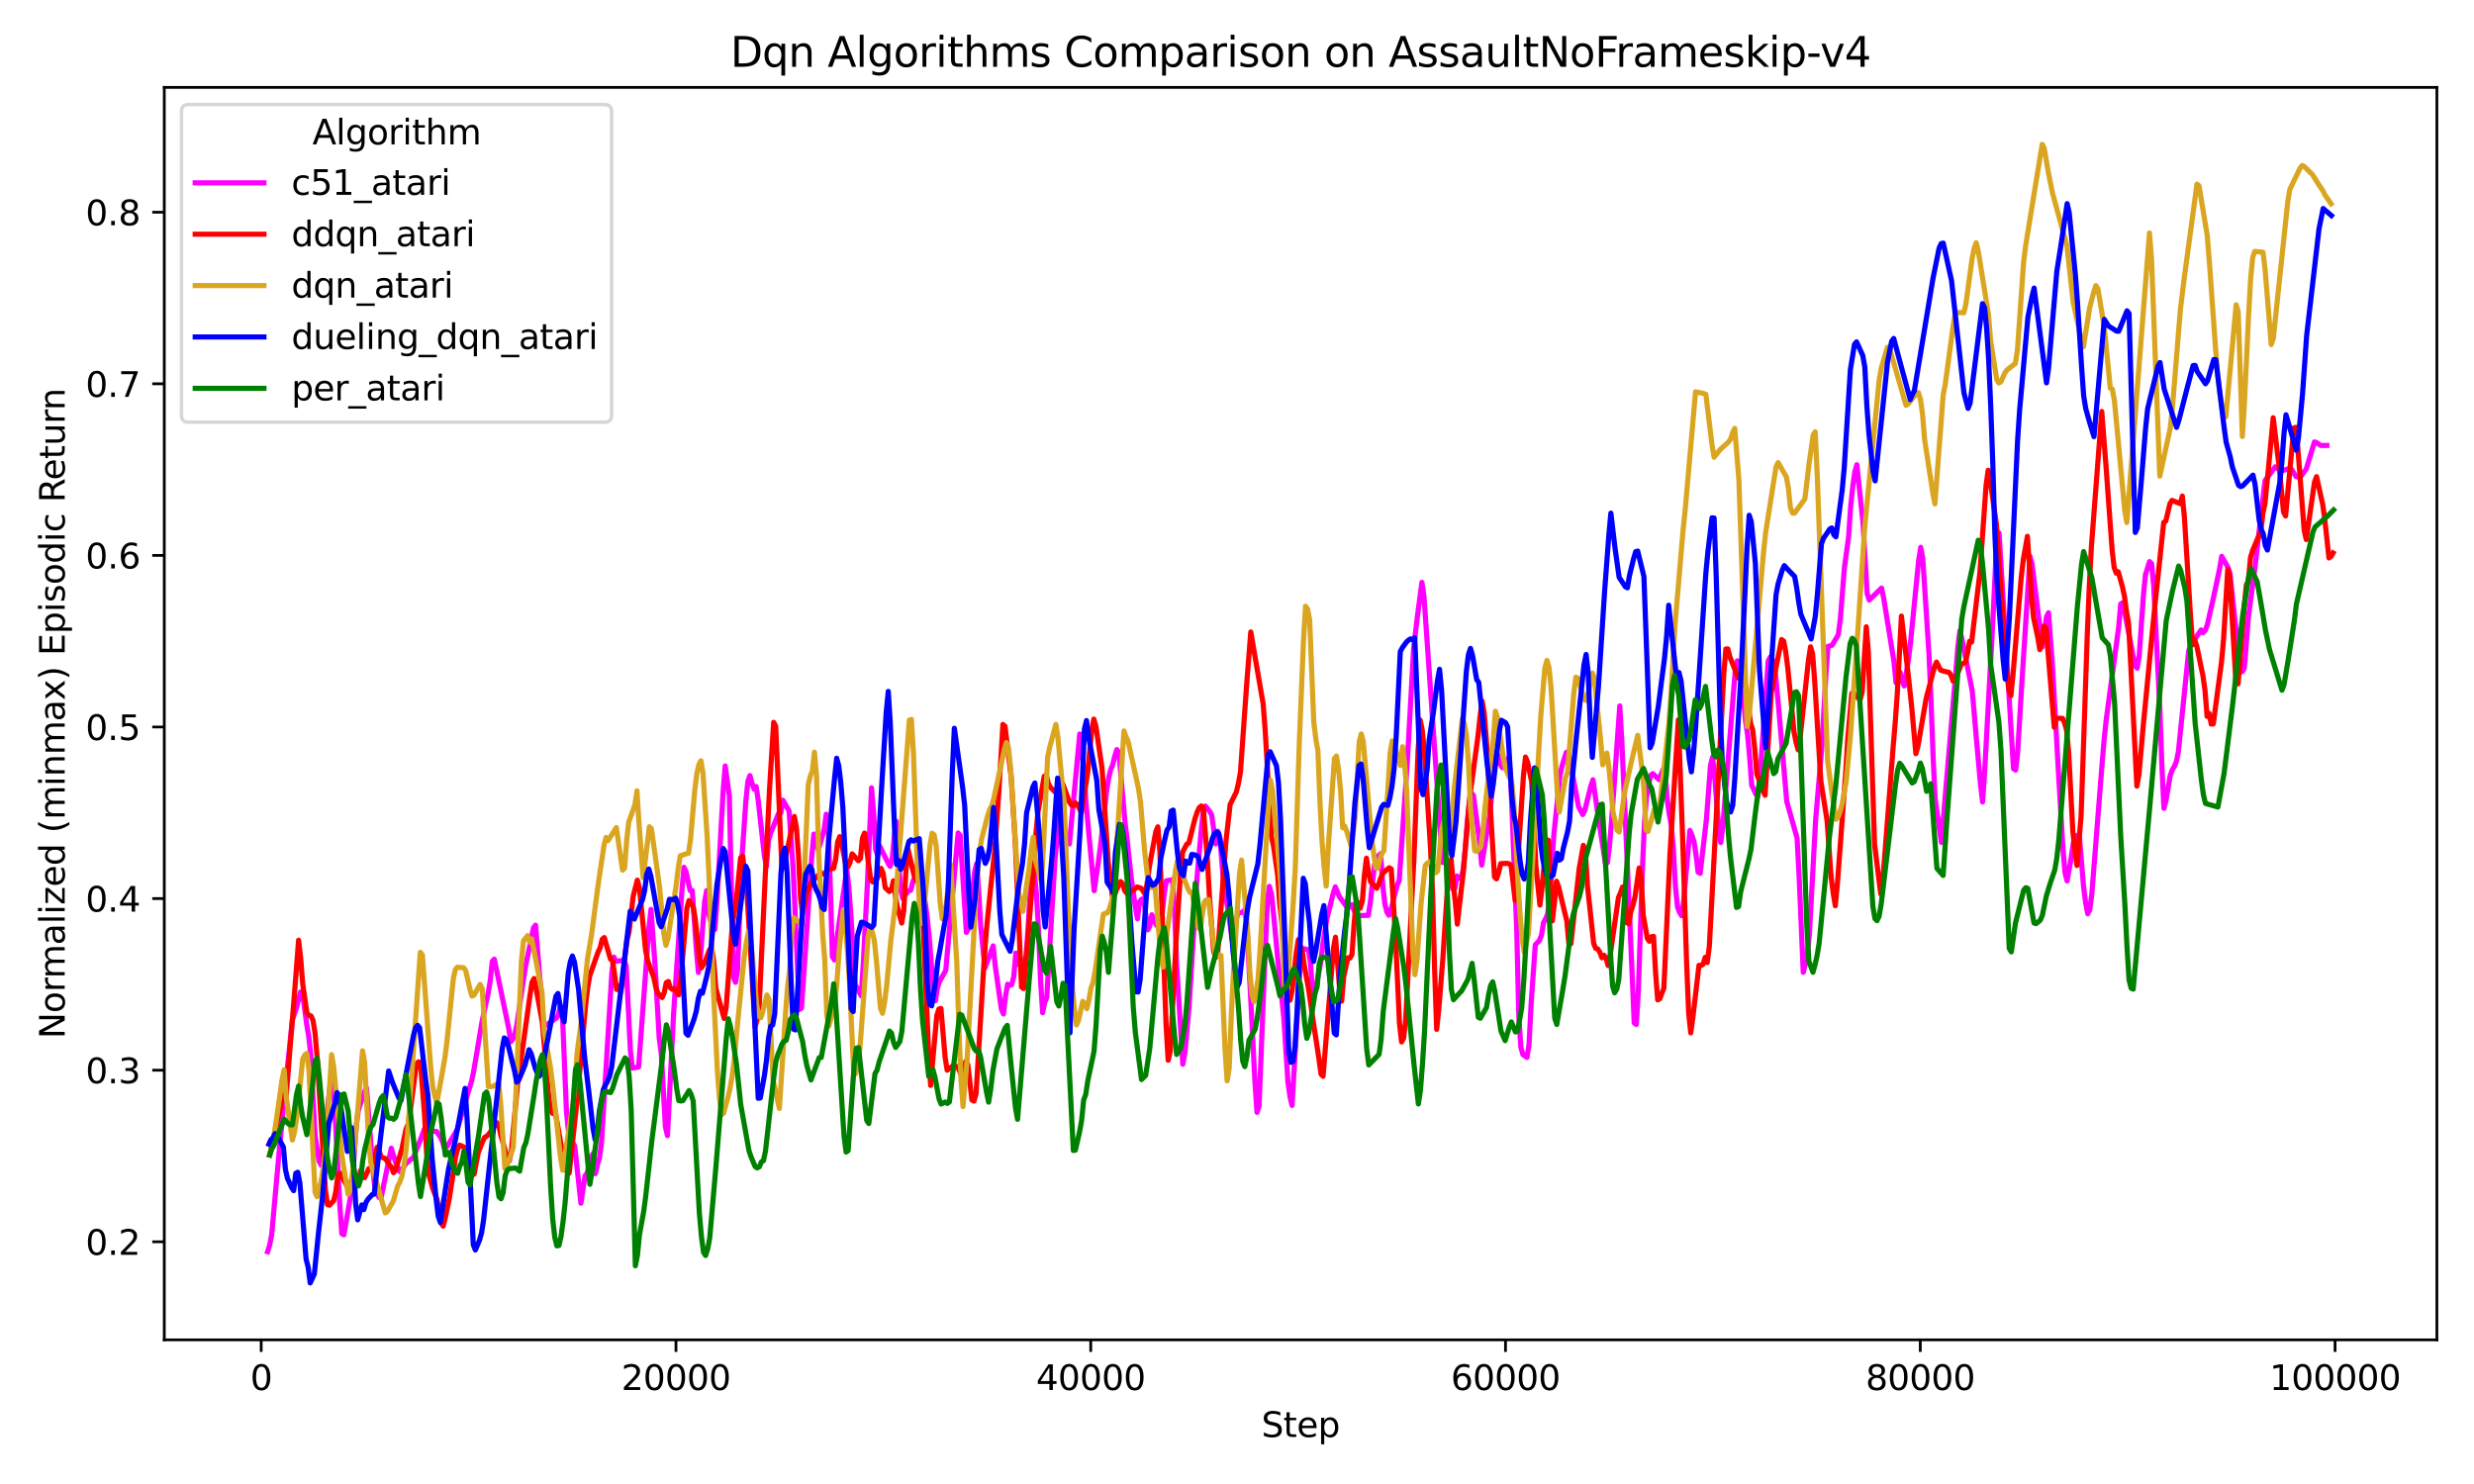 <?xml version="1.0" encoding="utf-8" standalone="no"?>
<!DOCTYPE svg PUBLIC "-//W3C//DTD SVG 1.1//EN"
  "http://www.w3.org/Graphics/SVG/1.1/DTD/svg11.dtd">
<svg xmlns:xlink="http://www.w3.org/1999/xlink" width="720pt" height="432pt" viewBox="0 0 720 432" xmlns="http://www.w3.org/2000/svg" version="1.1">
 <defs>
  <style type="text/css">*{stroke-linejoin: round; stroke-linecap: butt}</style>
 </defs>
 <g id="figure_1">
  <g id="patch_1">
   <path d="M 0 432 
L 720 432 
L 720 0 
L 0 0 
z
" style="fill: #ffffff"/>
  </g>
  <g id="axes_1">
   <g id="patch_2">
    <path d="M 47.81 390.04 
L 709.2 390.04 
L 709.2 25.44 
L 47.81 25.44 
z
" style="fill: #ffffff"/>
   </g>
   <g id="matplotlib.axis_1">
    <g id="xtick_1">
     <g id="line2d_1">
      <defs>
       <path id="m56ade437f3" d="M 0 0 
L 0 3.5 
" style="stroke: #000000; stroke-width: 0.8"/>
      </defs>
      <g>
       <use xlink:href="#m56ade437f3" x="76.014" y="390.04" style="stroke: #000000; stroke-width: 0.8"/>
      </g>
     </g>
     <g id="text_1">
      <!-- 0 -->
      <g transform="translate(72.833 404.638) scale(0.1 -0.1)">
       <defs>
        <path id="DejaVuSans-30" d="M 2034 4250 
Q 1547 4250 1301 3770 
Q 1056 3291 1056 2328 
Q 1056 1369 1301 889 
Q 1547 409 2034 409 
Q 2525 409 2770 889 
Q 3016 1369 3016 2328 
Q 3016 3291 2770 3770 
Q 2525 4250 2034 4250 
z
M 2034 4750 
Q 2819 4750 3233 4129 
Q 3647 3509 3647 2328 
Q 3647 1150 3233 529 
Q 2819 -91 2034 -91 
Q 1250 -91 836 529 
Q 422 1150 422 2328 
Q 422 3509 836 4129 
Q 1250 4750 2034 4750 
z
" transform="scale(0.016)"/>
       </defs>
       <use xlink:href="#DejaVuSans-30"/>
      </g>
     </g>
    </g>
    <g id="xtick_2">
     <g id="line2d_2">
      <g>
       <use xlink:href="#m56ade437f3" x="196.724" y="390.04" style="stroke: #000000; stroke-width: 0.8"/>
      </g>
     </g>
     <g id="text_2">
      <!-- 20000 -->
      <g transform="translate(180.818 404.638) scale(0.1 -0.1)">
       <defs>
        <path id="DejaVuSans-32" d="M 1228 531 
L 3431 531 
L 3431 0 
L 469 0 
L 469 531 
Q 828 903 1448 1529 
Q 2069 2156 2228 2338 
Q 2531 2678 2651 2914 
Q 2772 3150 2772 3378 
Q 2772 3750 2511 3984 
Q 2250 4219 1831 4219 
Q 1534 4219 1204 4116 
Q 875 4013 500 3803 
L 500 4441 
Q 881 4594 1212 4672 
Q 1544 4750 1819 4750 
Q 2544 4750 2975 4387 
Q 3406 4025 3406 3419 
Q 3406 3131 3298 2873 
Q 3191 2616 2906 2266 
Q 2828 2175 2409 1742 
Q 1991 1309 1228 531 
z
" transform="scale(0.016)"/>
       </defs>
       <use xlink:href="#DejaVuSans-32"/>
       <use xlink:href="#DejaVuSans-30" transform="translate(63.623 0)"/>
       <use xlink:href="#DejaVuSans-30" transform="translate(127.246 0)"/>
       <use xlink:href="#DejaVuSans-30" transform="translate(190.869 0)"/>
       <use xlink:href="#DejaVuSans-30" transform="translate(254.492 0)"/>
      </g>
     </g>
    </g>
    <g id="xtick_3">
     <g id="line2d_3">
      <g>
       <use xlink:href="#m56ade437f3" x="317.435" y="390.04" style="stroke: #000000; stroke-width: 0.8"/>
      </g>
     </g>
     <g id="text_3">
      <!-- 40000 -->
      <g transform="translate(301.528 404.638) scale(0.1 -0.1)">
       <defs>
        <path id="DejaVuSans-34" d="M 2419 4116 
L 825 1625 
L 2419 1625 
L 2419 4116 
z
M 2253 4666 
L 3047 4666 
L 3047 1625 
L 3713 1625 
L 3713 1100 
L 3047 1100 
L 3047 0 
L 2419 0 
L 2419 1100 
L 313 1100 
L 313 1709 
L 2253 4666 
z
" transform="scale(0.016)"/>
       </defs>
       <use xlink:href="#DejaVuSans-34"/>
       <use xlink:href="#DejaVuSans-30" transform="translate(63.623 0)"/>
       <use xlink:href="#DejaVuSans-30" transform="translate(127.246 0)"/>
       <use xlink:href="#DejaVuSans-30" transform="translate(190.869 0)"/>
       <use xlink:href="#DejaVuSans-30" transform="translate(254.492 0)"/>
      </g>
     </g>
    </g>
    <g id="xtick_4">
     <g id="line2d_4">
      <g>
       <use xlink:href="#m56ade437f3" x="438.145" y="390.04" style="stroke: #000000; stroke-width: 0.8"/>
      </g>
     </g>
     <g id="text_4">
      <!-- 60000 -->
      <g transform="translate(422.239 404.638) scale(0.1 -0.1)">
       <defs>
        <path id="DejaVuSans-36" d="M 2113 2584 
Q 1688 2584 1439 2293 
Q 1191 2003 1191 1497 
Q 1191 994 1439 701 
Q 1688 409 2113 409 
Q 2538 409 2786 701 
Q 3034 994 3034 1497 
Q 3034 2003 2786 2293 
Q 2538 2584 2113 2584 
z
M 3366 4563 
L 3366 3988 
Q 3128 4100 2886 4159 
Q 2644 4219 2406 4219 
Q 1781 4219 1451 3797 
Q 1122 3375 1075 2522 
Q 1259 2794 1537 2939 
Q 1816 3084 2150 3084 
Q 2853 3084 3261 2657 
Q 3669 2231 3669 1497 
Q 3669 778 3244 343 
Q 2819 -91 2113 -91 
Q 1303 -91 875 529 
Q 447 1150 447 2328 
Q 447 3434 972 4092 
Q 1497 4750 2381 4750 
Q 2619 4750 2861 4703 
Q 3103 4656 3366 4563 
z
" transform="scale(0.016)"/>
       </defs>
       <use xlink:href="#DejaVuSans-36"/>
       <use xlink:href="#DejaVuSans-30" transform="translate(63.623 0)"/>
       <use xlink:href="#DejaVuSans-30" transform="translate(127.246 0)"/>
       <use xlink:href="#DejaVuSans-30" transform="translate(190.869 0)"/>
       <use xlink:href="#DejaVuSans-30" transform="translate(254.492 0)"/>
      </g>
     </g>
    </g>
    <g id="xtick_5">
     <g id="line2d_5">
      <g>
       <use xlink:href="#m56ade437f3" x="558.855" y="390.04" style="stroke: #000000; stroke-width: 0.8"/>
      </g>
     </g>
     <g id="text_5">
      <!-- 80000 -->
      <g transform="translate(542.949 404.638) scale(0.1 -0.1)">
       <defs>
        <path id="DejaVuSans-38" d="M 2034 2216 
Q 1584 2216 1326 1975 
Q 1069 1734 1069 1313 
Q 1069 891 1326 650 
Q 1584 409 2034 409 
Q 2484 409 2743 651 
Q 3003 894 3003 1313 
Q 3003 1734 2745 1975 
Q 2488 2216 2034 2216 
z
M 1403 2484 
Q 997 2584 770 2862 
Q 544 3141 544 3541 
Q 544 4100 942 4425 
Q 1341 4750 2034 4750 
Q 2731 4750 3128 4425 
Q 3525 4100 3525 3541 
Q 3525 3141 3298 2862 
Q 3072 2584 2669 2484 
Q 3125 2378 3379 2068 
Q 3634 1759 3634 1313 
Q 3634 634 3220 271 
Q 2806 -91 2034 -91 
Q 1263 -91 848 271 
Q 434 634 434 1313 
Q 434 1759 690 2068 
Q 947 2378 1403 2484 
z
M 1172 3481 
Q 1172 3119 1398 2916 
Q 1625 2713 2034 2713 
Q 2441 2713 2670 2916 
Q 2900 3119 2900 3481 
Q 2900 3844 2670 4047 
Q 2441 4250 2034 4250 
Q 1625 4250 1398 4047 
Q 1172 3844 1172 3481 
z
" transform="scale(0.016)"/>
       </defs>
       <use xlink:href="#DejaVuSans-38"/>
       <use xlink:href="#DejaVuSans-30" transform="translate(63.623 0)"/>
       <use xlink:href="#DejaVuSans-30" transform="translate(127.246 0)"/>
       <use xlink:href="#DejaVuSans-30" transform="translate(190.869 0)"/>
       <use xlink:href="#DejaVuSans-30" transform="translate(254.492 0)"/>
      </g>
     </g>
    </g>
    <g id="xtick_6">
     <g id="line2d_6">
      <g>
       <use xlink:href="#m56ade437f3" x="679.565" y="390.04" style="stroke: #000000; stroke-width: 0.8"/>
      </g>
     </g>
     <g id="text_6">
      <!-- 100000 -->
      <g transform="translate(660.478 404.638) scale(0.1 -0.1)">
       <defs>
        <path id="DejaVuSans-31" d="M 794 531 
L 1825 531 
L 1825 4091 
L 703 3866 
L 703 4441 
L 1819 4666 
L 2450 4666 
L 2450 531 
L 3481 531 
L 3481 0 
L 794 0 
L 794 531 
z
" transform="scale(0.016)"/>
       </defs>
       <use xlink:href="#DejaVuSans-31"/>
       <use xlink:href="#DejaVuSans-30" transform="translate(63.623 0)"/>
       <use xlink:href="#DejaVuSans-30" transform="translate(127.246 0)"/>
       <use xlink:href="#DejaVuSans-30" transform="translate(190.869 0)"/>
       <use xlink:href="#DejaVuSans-30" transform="translate(254.492 0)"/>
       <use xlink:href="#DejaVuSans-30" transform="translate(318.115 0)"/>
      </g>
     </g>
    </g>
    <g id="text_7">
     <!-- Step -->
     <g transform="translate(367.12 418.317) scale(0.1 -0.1)">
      <defs>
       <path id="DejaVuSans-53" d="M 3425 4513 
L 3425 3897 
Q 3066 4069 2747 4153 
Q 2428 4238 2131 4238 
Q 1616 4238 1336 4038 
Q 1056 3838 1056 3469 
Q 1056 3159 1242 3001 
Q 1428 2844 1947 2747 
L 2328 2669 
Q 3034 2534 3370 2195 
Q 3706 1856 3706 1288 
Q 3706 609 3251 259 
Q 2797 -91 1919 -91 
Q 1588 -91 1214 -16 
Q 841 59 441 206 
L 441 856 
Q 825 641 1194 531 
Q 1563 422 1919 422 
Q 2459 422 2753 634 
Q 3047 847 3047 1241 
Q 3047 1584 2836 1778 
Q 2625 1972 2144 2069 
L 1759 2144 
Q 1053 2284 737 2584 
Q 422 2884 422 3419 
Q 422 4038 858 4394 
Q 1294 4750 2059 4750 
Q 2388 4750 2728 4690 
Q 3069 4631 3425 4513 
z
" transform="scale(0.016)"/>
       <path id="DejaVuSans-74" d="M 1172 4494 
L 1172 3500 
L 2356 3500 
L 2356 3053 
L 1172 3053 
L 1172 1153 
Q 1172 725 1289 603 
Q 1406 481 1766 481 
L 2356 481 
L 2356 0 
L 1766 0 
Q 1100 0 847 248 
Q 594 497 594 1153 
L 594 3053 
L 172 3053 
L 172 3500 
L 594 3500 
L 594 4494 
L 1172 4494 
z
" transform="scale(0.016)"/>
       <path id="DejaVuSans-65" d="M 3597 1894 
L 3597 1613 
L 953 1613 
Q 991 1019 1311 708 
Q 1631 397 2203 397 
Q 2534 397 2845 478 
Q 3156 559 3463 722 
L 3463 178 
Q 3153 47 2828 -22 
Q 2503 -91 2169 -91 
Q 1331 -91 842 396 
Q 353 884 353 1716 
Q 353 2575 817 3079 
Q 1281 3584 2069 3584 
Q 2775 3584 3186 3129 
Q 3597 2675 3597 1894 
z
M 3022 2063 
Q 3016 2534 2758 2815 
Q 2500 3097 2075 3097 
Q 1594 3097 1305 2825 
Q 1016 2553 972 2059 
L 3022 2063 
z
" transform="scale(0.016)"/>
       <path id="DejaVuSans-70" d="M 1159 525 
L 1159 -1331 
L 581 -1331 
L 581 3500 
L 1159 3500 
L 1159 2969 
Q 1341 3281 1617 3432 
Q 1894 3584 2278 3584 
Q 2916 3584 3314 3078 
Q 3713 2572 3713 1747 
Q 3713 922 3314 415 
Q 2916 -91 2278 -91 
Q 1894 -91 1617 61 
Q 1341 213 1159 525 
z
M 3116 1747 
Q 3116 2381 2855 2742 
Q 2594 3103 2138 3103 
Q 1681 3103 1420 2742 
Q 1159 2381 1159 1747 
Q 1159 1113 1420 752 
Q 1681 391 2138 391 
Q 2594 391 2855 752 
Q 3116 1113 3116 1747 
z
" transform="scale(0.016)"/>
      </defs>
      <use xlink:href="#DejaVuSans-53"/>
      <use xlink:href="#DejaVuSans-74" transform="translate(63.477 0)"/>
      <use xlink:href="#DejaVuSans-65" transform="translate(102.686 0)"/>
      <use xlink:href="#DejaVuSans-70" transform="translate(164.209 0)"/>
     </g>
    </g>
   </g>
   <g id="matplotlib.axis_2">
    <g id="ytick_1">
     <g id="line2d_7">
      <defs>
       <path id="mde205df8aa" d="M 0 0 
L -3.5 0 
" style="stroke: #000000; stroke-width: 0.8"/>
      </defs>
      <g>
       <use xlink:href="#mde205df8aa" x="47.81" y="361.489" style="stroke: #000000; stroke-width: 0.8"/>
      </g>
     </g>
     <g id="text_8">
      <!-- 0.2 -->
      <g transform="translate(24.907 365.288) scale(0.1 -0.1)">
       <defs>
        <path id="DejaVuSans-2e" d="M 684 794 
L 1344 794 
L 1344 0 
L 684 0 
L 684 794 
z
" transform="scale(0.016)"/>
       </defs>
       <use xlink:href="#DejaVuSans-30"/>
       <use xlink:href="#DejaVuSans-2e" transform="translate(63.623 0)"/>
       <use xlink:href="#DejaVuSans-32" transform="translate(95.41 0)"/>
      </g>
     </g>
    </g>
    <g id="ytick_2">
     <g id="line2d_8">
      <g>
       <use xlink:href="#mde205df8aa" x="47.81" y="311.537" style="stroke: #000000; stroke-width: 0.8"/>
      </g>
     </g>
     <g id="text_9">
      <!-- 0.3 -->
      <g transform="translate(24.907 315.336) scale(0.1 -0.1)">
       <defs>
        <path id="DejaVuSans-33" d="M 2597 2516 
Q 3050 2419 3304 2112 
Q 3559 1806 3559 1356 
Q 3559 666 3084 287 
Q 2609 -91 1734 -91 
Q 1441 -91 1130 -33 
Q 819 25 488 141 
L 488 750 
Q 750 597 1062 519 
Q 1375 441 1716 441 
Q 2309 441 2620 675 
Q 2931 909 2931 1356 
Q 2931 1769 2642 2001 
Q 2353 2234 1838 2234 
L 1294 2234 
L 1294 2753 
L 1863 2753 
Q 2328 2753 2575 2939 
Q 2822 3125 2822 3475 
Q 2822 3834 2567 4026 
Q 2313 4219 1838 4219 
Q 1578 4219 1281 4162 
Q 984 4106 628 3988 
L 628 4550 
Q 988 4650 1302 4700 
Q 1616 4750 1894 4750 
Q 2613 4750 3031 4423 
Q 3450 4097 3450 3541 
Q 3450 3153 3228 2886 
Q 3006 2619 2597 2516 
z
" transform="scale(0.016)"/>
       </defs>
       <use xlink:href="#DejaVuSans-30"/>
       <use xlink:href="#DejaVuSans-2e" transform="translate(63.623 0)"/>
       <use xlink:href="#DejaVuSans-33" transform="translate(95.41 0)"/>
      </g>
     </g>
    </g>
    <g id="ytick_3">
     <g id="line2d_9">
      <g>
       <use xlink:href="#mde205df8aa" x="47.81" y="261.585" style="stroke: #000000; stroke-width: 0.8"/>
      </g>
     </g>
     <g id="text_10">
      <!-- 0.4 -->
      <g transform="translate(24.907 265.384) scale(0.1 -0.1)">
       <use xlink:href="#DejaVuSans-30"/>
       <use xlink:href="#DejaVuSans-2e" transform="translate(63.623 0)"/>
       <use xlink:href="#DejaVuSans-34" transform="translate(95.41 0)"/>
      </g>
     </g>
    </g>
    <g id="ytick_4">
     <g id="line2d_10">
      <g>
       <use xlink:href="#mde205df8aa" x="47.81" y="211.633" style="stroke: #000000; stroke-width: 0.8"/>
      </g>
     </g>
     <g id="text_11">
      <!-- 0.5 -->
      <g transform="translate(24.907 215.432) scale(0.1 -0.1)">
       <defs>
        <path id="DejaVuSans-35" d="M 691 4666 
L 3169 4666 
L 3169 4134 
L 1269 4134 
L 1269 2991 
Q 1406 3038 1543 3061 
Q 1681 3084 1819 3084 
Q 2600 3084 3056 2656 
Q 3513 2228 3513 1497 
Q 3513 744 3044 326 
Q 2575 -91 1722 -91 
Q 1428 -91 1123 -41 
Q 819 9 494 109 
L 494 744 
Q 775 591 1075 516 
Q 1375 441 1709 441 
Q 2250 441 2565 725 
Q 2881 1009 2881 1497 
Q 2881 1984 2565 2268 
Q 2250 2553 1709 2553 
Q 1456 2553 1204 2497 
Q 953 2441 691 2322 
L 691 4666 
z
" transform="scale(0.016)"/>
       </defs>
       <use xlink:href="#DejaVuSans-30"/>
       <use xlink:href="#DejaVuSans-2e" transform="translate(63.623 0)"/>
       <use xlink:href="#DejaVuSans-35" transform="translate(95.41 0)"/>
      </g>
     </g>
    </g>
    <g id="ytick_5">
     <g id="line2d_11">
      <g>
       <use xlink:href="#mde205df8aa" x="47.81" y="161.681" style="stroke: #000000; stroke-width: 0.8"/>
      </g>
     </g>
     <g id="text_12">
      <!-- 0.6 -->
      <g transform="translate(24.907 165.481) scale(0.1 -0.1)">
       <use xlink:href="#DejaVuSans-30"/>
       <use xlink:href="#DejaVuSans-2e" transform="translate(63.623 0)"/>
       <use xlink:href="#DejaVuSans-36" transform="translate(95.41 0)"/>
      </g>
     </g>
    </g>
    <g id="ytick_6">
     <g id="line2d_12">
      <g>
       <use xlink:href="#mde205df8aa" x="47.81" y="111.73" style="stroke: #000000; stroke-width: 0.8"/>
      </g>
     </g>
     <g id="text_13">
      <!-- 0.7 -->
      <g transform="translate(24.907 115.529) scale(0.1 -0.1)">
       <defs>
        <path id="DejaVuSans-37" d="M 525 4666 
L 3525 4666 
L 3525 4397 
L 1831 0 
L 1172 0 
L 2766 4134 
L 525 4134 
L 525 4666 
z
" transform="scale(0.016)"/>
       </defs>
       <use xlink:href="#DejaVuSans-30"/>
       <use xlink:href="#DejaVuSans-2e" transform="translate(63.623 0)"/>
       <use xlink:href="#DejaVuSans-37" transform="translate(95.41 0)"/>
      </g>
     </g>
    </g>
    <g id="ytick_7">
     <g id="line2d_13">
      <g>
       <use xlink:href="#mde205df8aa" x="47.81" y="61.778" style="stroke: #000000; stroke-width: 0.8"/>
      </g>
     </g>
     <g id="text_14">
      <!-- 0.8 -->
      <g transform="translate(24.907 65.577) scale(0.1 -0.1)">
       <use xlink:href="#DejaVuSans-30"/>
       <use xlink:href="#DejaVuSans-2e" transform="translate(63.623 0)"/>
       <use xlink:href="#DejaVuSans-38" transform="translate(95.41 0)"/>
      </g>
     </g>
    </g>
    <g id="text_15">
     <!-- Normalized (minmax) Episodic Return -->
     <g transform="translate(18.827 302.377) rotate(-90) scale(0.1 -0.1)">
      <defs>
       <path id="DejaVuSans-4e" d="M 628 4666 
L 1478 4666 
L 3547 763 
L 3547 4666 
L 4159 4666 
L 4159 0 
L 3309 0 
L 1241 3903 
L 1241 0 
L 628 0 
L 628 4666 
z
" transform="scale(0.016)"/>
       <path id="DejaVuSans-6f" d="M 1959 3097 
Q 1497 3097 1228 2736 
Q 959 2375 959 1747 
Q 959 1119 1226 758 
Q 1494 397 1959 397 
Q 2419 397 2687 759 
Q 2956 1122 2956 1747 
Q 2956 2369 2687 2733 
Q 2419 3097 1959 3097 
z
M 1959 3584 
Q 2709 3584 3137 3096 
Q 3566 2609 3566 1747 
Q 3566 888 3137 398 
Q 2709 -91 1959 -91 
Q 1206 -91 779 398 
Q 353 888 353 1747 
Q 353 2609 779 3096 
Q 1206 3584 1959 3584 
z
" transform="scale(0.016)"/>
       <path id="DejaVuSans-72" d="M 2631 2963 
Q 2534 3019 2420 3045 
Q 2306 3072 2169 3072 
Q 1681 3072 1420 2755 
Q 1159 2438 1159 1844 
L 1159 0 
L 581 0 
L 581 3500 
L 1159 3500 
L 1159 2956 
Q 1341 3275 1631 3429 
Q 1922 3584 2338 3584 
Q 2397 3584 2469 3576 
Q 2541 3569 2628 3553 
L 2631 2963 
z
" transform="scale(0.016)"/>
       <path id="DejaVuSans-6d" d="M 3328 2828 
Q 3544 3216 3844 3400 
Q 4144 3584 4550 3584 
Q 5097 3584 5394 3201 
Q 5691 2819 5691 2113 
L 5691 0 
L 5113 0 
L 5113 2094 
Q 5113 2597 4934 2840 
Q 4756 3084 4391 3084 
Q 3944 3084 3684 2787 
Q 3425 2491 3425 1978 
L 3425 0 
L 2847 0 
L 2847 2094 
Q 2847 2600 2669 2842 
Q 2491 3084 2119 3084 
Q 1678 3084 1418 2786 
Q 1159 2488 1159 1978 
L 1159 0 
L 581 0 
L 581 3500 
L 1159 3500 
L 1159 2956 
Q 1356 3278 1631 3431 
Q 1906 3584 2284 3584 
Q 2666 3584 2933 3390 
Q 3200 3197 3328 2828 
z
" transform="scale(0.016)"/>
       <path id="DejaVuSans-61" d="M 2194 1759 
Q 1497 1759 1228 1600 
Q 959 1441 959 1056 
Q 959 750 1161 570 
Q 1363 391 1709 391 
Q 2188 391 2477 730 
Q 2766 1069 2766 1631 
L 2766 1759 
L 2194 1759 
z
M 3341 1997 
L 3341 0 
L 2766 0 
L 2766 531 
Q 2569 213 2275 61 
Q 1981 -91 1556 -91 
Q 1019 -91 701 211 
Q 384 513 384 1019 
Q 384 1609 779 1909 
Q 1175 2209 1959 2209 
L 2766 2209 
L 2766 2266 
Q 2766 2663 2505 2880 
Q 2244 3097 1772 3097 
Q 1472 3097 1187 3025 
Q 903 2953 641 2809 
L 641 3341 
Q 956 3463 1253 3523 
Q 1550 3584 1831 3584 
Q 2591 3584 2966 3190 
Q 3341 2797 3341 1997 
z
" transform="scale(0.016)"/>
       <path id="DejaVuSans-6c" d="M 603 4863 
L 1178 4863 
L 1178 0 
L 603 0 
L 603 4863 
z
" transform="scale(0.016)"/>
       <path id="DejaVuSans-69" d="M 603 3500 
L 1178 3500 
L 1178 0 
L 603 0 
L 603 3500 
z
M 603 4863 
L 1178 4863 
L 1178 4134 
L 603 4134 
L 603 4863 
z
" transform="scale(0.016)"/>
       <path id="DejaVuSans-7a" d="M 353 3500 
L 3084 3500 
L 3084 2975 
L 922 459 
L 3084 459 
L 3084 0 
L 275 0 
L 275 525 
L 2438 3041 
L 353 3041 
L 353 3500 
z
" transform="scale(0.016)"/>
       <path id="DejaVuSans-64" d="M 2906 2969 
L 2906 4863 
L 3481 4863 
L 3481 0 
L 2906 0 
L 2906 525 
Q 2725 213 2448 61 
Q 2172 -91 1784 -91 
Q 1150 -91 751 415 
Q 353 922 353 1747 
Q 353 2572 751 3078 
Q 1150 3584 1784 3584 
Q 2172 3584 2448 3432 
Q 2725 3281 2906 2969 
z
M 947 1747 
Q 947 1113 1208 752 
Q 1469 391 1925 391 
Q 2381 391 2643 752 
Q 2906 1113 2906 1747 
Q 2906 2381 2643 2742 
Q 2381 3103 1925 3103 
Q 1469 3103 1208 2742 
Q 947 2381 947 1747 
z
" transform="scale(0.016)"/>
       <path id="DejaVuSans-20" transform="scale(0.016)"/>
       <path id="DejaVuSans-28" d="M 1984 4856 
Q 1566 4138 1362 3434 
Q 1159 2731 1159 2009 
Q 1159 1288 1364 580 
Q 1569 -128 1984 -844 
L 1484 -844 
Q 1016 -109 783 600 
Q 550 1309 550 2009 
Q 550 2706 781 3412 
Q 1013 4119 1484 4856 
L 1984 4856 
z
" transform="scale(0.016)"/>
       <path id="DejaVuSans-6e" d="M 3513 2113 
L 3513 0 
L 2938 0 
L 2938 2094 
Q 2938 2591 2744 2837 
Q 2550 3084 2163 3084 
Q 1697 3084 1428 2787 
Q 1159 2491 1159 1978 
L 1159 0 
L 581 0 
L 581 3500 
L 1159 3500 
L 1159 2956 
Q 1366 3272 1645 3428 
Q 1925 3584 2291 3584 
Q 2894 3584 3203 3211 
Q 3513 2838 3513 2113 
z
" transform="scale(0.016)"/>
       <path id="DejaVuSans-78" d="M 3513 3500 
L 2247 1797 
L 3578 0 
L 2900 0 
L 1881 1375 
L 863 0 
L 184 0 
L 1544 1831 
L 300 3500 
L 978 3500 
L 1906 2253 
L 2834 3500 
L 3513 3500 
z
" transform="scale(0.016)"/>
       <path id="DejaVuSans-29" d="M 513 4856 
L 1013 4856 
Q 1481 4119 1714 3412 
Q 1947 2706 1947 2009 
Q 1947 1309 1714 600 
Q 1481 -109 1013 -844 
L 513 -844 
Q 928 -128 1133 580 
Q 1338 1288 1338 2009 
Q 1338 2731 1133 3434 
Q 928 4138 513 4856 
z
" transform="scale(0.016)"/>
       <path id="DejaVuSans-45" d="M 628 4666 
L 3578 4666 
L 3578 4134 
L 1259 4134 
L 1259 2753 
L 3481 2753 
L 3481 2222 
L 1259 2222 
L 1259 531 
L 3634 531 
L 3634 0 
L 628 0 
L 628 4666 
z
" transform="scale(0.016)"/>
       <path id="DejaVuSans-73" d="M 2834 3397 
L 2834 2853 
Q 2591 2978 2328 3040 
Q 2066 3103 1784 3103 
Q 1356 3103 1142 2972 
Q 928 2841 928 2578 
Q 928 2378 1081 2264 
Q 1234 2150 1697 2047 
L 1894 2003 
Q 2506 1872 2764 1633 
Q 3022 1394 3022 966 
Q 3022 478 2636 193 
Q 2250 -91 1575 -91 
Q 1294 -91 989 -36 
Q 684 19 347 128 
L 347 722 
Q 666 556 975 473 
Q 1284 391 1588 391 
Q 1994 391 2212 530 
Q 2431 669 2431 922 
Q 2431 1156 2273 1281 
Q 2116 1406 1581 1522 
L 1381 1569 
Q 847 1681 609 1914 
Q 372 2147 372 2553 
Q 372 3047 722 3315 
Q 1072 3584 1716 3584 
Q 2034 3584 2315 3537 
Q 2597 3491 2834 3397 
z
" transform="scale(0.016)"/>
       <path id="DejaVuSans-63" d="M 3122 3366 
L 3122 2828 
Q 2878 2963 2633 3030 
Q 2388 3097 2138 3097 
Q 1578 3097 1268 2742 
Q 959 2388 959 1747 
Q 959 1106 1268 751 
Q 1578 397 2138 397 
Q 2388 397 2633 464 
Q 2878 531 3122 666 
L 3122 134 
Q 2881 22 2623 -34 
Q 2366 -91 2075 -91 
Q 1284 -91 818 406 
Q 353 903 353 1747 
Q 353 2603 823 3093 
Q 1294 3584 2113 3584 
Q 2378 3584 2631 3529 
Q 2884 3475 3122 3366 
z
" transform="scale(0.016)"/>
       <path id="DejaVuSans-52" d="M 2841 2188 
Q 3044 2119 3236 1894 
Q 3428 1669 3622 1275 
L 4263 0 
L 3584 0 
L 2988 1197 
Q 2756 1666 2539 1819 
Q 2322 1972 1947 1972 
L 1259 1972 
L 1259 0 
L 628 0 
L 628 4666 
L 2053 4666 
Q 2853 4666 3247 4331 
Q 3641 3997 3641 3322 
Q 3641 2881 3436 2590 
Q 3231 2300 2841 2188 
z
M 1259 4147 
L 1259 2491 
L 2053 2491 
Q 2509 2491 2742 2702 
Q 2975 2913 2975 3322 
Q 2975 3731 2742 3939 
Q 2509 4147 2053 4147 
L 1259 4147 
z
" transform="scale(0.016)"/>
       <path id="DejaVuSans-75" d="M 544 1381 
L 544 3500 
L 1119 3500 
L 1119 1403 
Q 1119 906 1312 657 
Q 1506 409 1894 409 
Q 2359 409 2629 706 
Q 2900 1003 2900 1516 
L 2900 3500 
L 3475 3500 
L 3475 0 
L 2900 0 
L 2900 538 
Q 2691 219 2414 64 
Q 2138 -91 1772 -91 
Q 1169 -91 856 284 
Q 544 659 544 1381 
z
M 1991 3584 
L 1991 3584 
z
" transform="scale(0.016)"/>
      </defs>
      <use xlink:href="#DejaVuSans-4e"/>
      <use xlink:href="#DejaVuSans-6f" transform="translate(74.805 0)"/>
      <use xlink:href="#DejaVuSans-72" transform="translate(135.986 0)"/>
      <use xlink:href="#DejaVuSans-6d" transform="translate(175.35 0)"/>
      <use xlink:href="#DejaVuSans-61" transform="translate(272.762 0)"/>
      <use xlink:href="#DejaVuSans-6c" transform="translate(334.041 0)"/>
      <use xlink:href="#DejaVuSans-69" transform="translate(361.824 0)"/>
      <use xlink:href="#DejaVuSans-7a" transform="translate(389.607 0)"/>
      <use xlink:href="#DejaVuSans-65" transform="translate(442.098 0)"/>
      <use xlink:href="#DejaVuSans-64" transform="translate(503.621 0)"/>
      <use xlink:href="#DejaVuSans-20" transform="translate(567.098 0)"/>
      <use xlink:href="#DejaVuSans-28" transform="translate(598.885 0)"/>
      <use xlink:href="#DejaVuSans-6d" transform="translate(637.898 0)"/>
      <use xlink:href="#DejaVuSans-69" transform="translate(735.311 0)"/>
      <use xlink:href="#DejaVuSans-6e" transform="translate(763.094 0)"/>
      <use xlink:href="#DejaVuSans-6d" transform="translate(826.473 0)"/>
      <use xlink:href="#DejaVuSans-61" transform="translate(923.885 0)"/>
      <use xlink:href="#DejaVuSans-78" transform="translate(985.164 0)"/>
      <use xlink:href="#DejaVuSans-29" transform="translate(1044.344 0)"/>
      <use xlink:href="#DejaVuSans-20" transform="translate(1083.357 0)"/>
      <use xlink:href="#DejaVuSans-45" transform="translate(1115.145 0)"/>
      <use xlink:href="#DejaVuSans-70" transform="translate(1178.328 0)"/>
      <use xlink:href="#DejaVuSans-69" transform="translate(1241.805 0)"/>
      <use xlink:href="#DejaVuSans-73" transform="translate(1269.588 0)"/>
      <use xlink:href="#DejaVuSans-6f" transform="translate(1321.688 0)"/>
      <use xlink:href="#DejaVuSans-64" transform="translate(1382.869 0)"/>
      <use xlink:href="#DejaVuSans-69" transform="translate(1446.346 0)"/>
      <use xlink:href="#DejaVuSans-63" transform="translate(1474.129 0)"/>
      <use xlink:href="#DejaVuSans-20" transform="translate(1529.109 0)"/>
      <use xlink:href="#DejaVuSans-52" transform="translate(1560.896 0)"/>
      <use xlink:href="#DejaVuSans-65" transform="translate(1625.879 0)"/>
      <use xlink:href="#DejaVuSans-74" transform="translate(1687.402 0)"/>
      <use xlink:href="#DejaVuSans-75" transform="translate(1726.611 0)"/>
      <use xlink:href="#DejaVuSans-72" transform="translate(1789.99 0)"/>
      <use xlink:href="#DejaVuSans-6e" transform="translate(1829.354 0)"/>
     </g>
    </g>
   </g>
   <g id="line2d_14">
    <path d="M 77.873 364.38 
L 78.473 362.491 
L 79.073 359.351 
L 81.473 332.753 
L 82.672 320.522 
L 83.872 308.578 
L 85.072 296.974 
L 86.272 293.351 
L 87.471 288.776 
L 88.071 289.292 
L 89.271 298.303 
L 89.871 301.848 
L 90.471 307.4 
L 91.671 330.452 
L 92.87 338.027 
L 93.47 339.188 
L 96.47 312.343 
L 97.07 315.929 
L 98.869 350.341 
L 99.469 359.134 
L 100.069 359.462 
L 101.869 349.193 
L 102.469 344.94 
L 103.668 327.85 
L 104.268 323.308 
L 106.068 317.757 
L 106.668 316.727 
L 107.868 332.05 
L 108.468 340.068 
L 109.067 345.415 
L 109.667 347.225 
L 110.267 348.508 
L 110.867 348.907 
L 113.867 334.251 
L 115.066 338.169 
L 116.266 341.03 
L 116.866 340.617 
L 118.066 338.813 
L 119.266 337.736 
L 120.465 336.785 
L 121.065 334.97 
L 122.265 332.068 
L 123.465 328.692 
L 124.065 328.096 
L 124.665 329.251 
L 127.064 329.388 
L 128.264 331.171 
L 128.864 332.592 
L 129.464 334.722 
L 130.663 332.846 
L 133.063 328.83 
L 136.063 318.587 
L 137.262 314.671 
L 137.862 311.824 
L 140.262 297.484 
L 142.061 289.175 
L 142.661 285.545 
L 143.261 279.868 
L 143.861 279.213 
L 148.06 299.429 
L 148.66 303.243 
L 149.26 302.493 
L 149.86 300.962 
L 150.46 298.009 
L 152.859 281.692 
L 155.259 270.083 
L 155.859 269.325 
L 158.258 298.885 
L 161.858 296.397 
L 162.458 295.53 
L 163.058 292.994 
L 163.657 294.784 
L 164.857 323.627 
L 165.457 329.544 
L 166.057 331.407 
L 166.657 332.625 
L 167.257 333.574 
L 169.056 350.259 
L 170.256 342.292 
L 170.856 341.509 
L 172.056 336.808 
L 172.656 335.765 
L 173.256 341.657 
L 173.856 339.068 
L 174.455 337.096 
L 175.055 332.67 
L 178.055 283.224 
L 178.655 278.617 
L 179.255 279.835 
L 181.654 279.55 
L 182.254 281.186 
L 183.454 305.74 
L 184.054 310.923 
L 185.853 310.6 
L 188.853 270.148 
L 189.453 264.735 
L 190.652 281.283 
L 191.852 302.271 
L 192.452 306.783 
L 193.652 328.071 
L 194.252 330.581 
L 196.051 294.754 
L 198.451 259.287 
L 199.051 252.481 
L 199.651 253.76 
L 200.851 259.248 
L 201.451 259.225 
L 202.65 276.364 
L 203.25 283.078 
L 203.85 278.552 
L 205.05 262.672 
L 205.65 259.273 
L 206.25 266.083 
L 206.85 268.057 
L 208.049 270.554 
L 208.649 262.405 
L 210.449 230.437 
L 211.049 222.964 
L 212.249 231.599 
L 213.448 284.433 
L 214.048 285.963 
L 214.648 282.294 
L 215.848 250.891 
L 217.048 233.347 
L 217.648 227.445 
L 218.247 225.791 
L 218.847 228.001 
L 219.447 229.709 
L 220.047 228.953 
L 220.647 232.925 
L 222.447 249.057 
L 223.047 252.228 
L 223.646 244.779 
L 224.246 242.585 
L 226.646 236.647 
L 227.246 236.57 
L 227.846 232.947 
L 229.645 236.066 
L 230.845 253.235 
L 232.645 293.87 
L 233.245 293.486 
L 236.244 249.479 
L 236.844 242.792 
L 238.044 247.159 
L 238.644 245.893 
L 239.843 241.517 
L 240.443 237.019 
L 241.043 241.093 
L 241.643 257.893 
L 242.243 278.502 
L 242.843 279.446 
L 243.443 274.044 
L 246.442 253.097 
L 247.042 258.374 
L 247.642 266.464 
L 248.842 286.503 
L 250.641 289.902 
L 251.241 280.547 
L 252.441 257.049 
L 253.641 229.343 
L 254.241 236.514 
L 254.841 247.355 
L 255.441 249.055 
L 256.04 246.317 
L 258.44 251.235 
L 259.04 252.198 
L 259.64 250.188 
L 260.24 243.653 
L 260.84 239.118 
L 262.039 258.383 
L 262.639 261.464 
L 264.439 259.327 
L 265.039 259.193 
L 265.639 256.752 
L 266.239 255.255 
L 266.839 255.823 
L 267.438 256.831 
L 268.638 259.518 
L 269.238 262.549 
L 269.838 267.047 
L 270.438 272.799 
L 271.638 288.558 
L 272.238 291.335 
L 272.837 287.561 
L 273.437 285.713 
L 275.237 282.493 
L 278.836 242.473 
L 279.436 243.229 
L 281.236 271.442 
L 281.836 270.461 
L 282.436 265.496 
L 283.635 253.766 
L 284.235 251.416 
L 284.835 259.571 
L 285.435 269.998 
L 286.635 281.785 
L 289.034 275.354 
L 289.634 281.124 
L 291.434 293.797 
L 292.034 295.168 
L 292.634 290.076 
L 293.234 286.515 
L 293.834 286.815 
L 294.433 286.64 
L 295.033 284.325 
L 295.633 277.443 
L 296.233 280.243 
L 296.833 281.063 
L 297.433 280.751 
L 298.033 280.116 
L 298.633 278.011 
L 299.233 269.593 
L 300.432 247.53 
L 301.632 260.3 
L 302.232 270.614 
L 302.832 285.388 
L 303.432 294.804 
L 304.032 291.775 
L 304.632 290.445 
L 307.031 250.192 
L 308.831 231.955 
L 310.031 245.206 
L 311.23 245.668 
L 314.23 213.658 
L 315.43 224.025 
L 316.029 233.402 
L 318.429 259.302 
L 319.629 251.014 
L 320.229 246.585 
L 322.028 230.479 
L 322.628 226.634 
L 323.228 224.087 
L 323.828 222.621 
L 324.428 220.121 
L 325.028 218.2 
L 325.628 219.054 
L 327.427 239.59 
L 328.027 244.422 
L 329.227 255.555 
L 330.427 264.079 
L 331.027 267.451 
L 331.627 262.506 
L 332.227 261.756 
L 332.826 261.601 
L 334.026 270.688 
L 334.626 269.558 
L 335.226 266.294 
L 335.826 267.495 
L 336.426 269.158 
L 337.026 269.731 
L 337.626 269.531 
L 338.225 265.961 
L 338.825 260.074 
L 339.425 256.423 
L 341.225 256.073 
L 341.825 264.978 
L 342.425 280.541 
L 344.224 309.798 
L 344.824 306.57 
L 346.024 293.48 
L 348.424 254.671 
L 349.623 241.379 
L 350.223 235.393 
L 350.823 234.639 
L 352.023 236.177 
L 352.623 237.203 
L 353.823 245.653 
L 354.422 241.96 
L 355.022 243.871 
L 356.222 258.584 
L 357.422 264.844 
L 358.622 273.761 
L 359.222 271.802 
L 359.821 267.361 
L 360.421 265.68 
L 361.621 265.606 
L 362.221 264.904 
L 362.821 268.777 
L 364.021 291.265 
L 365.22 314.976 
L 365.82 323.813 
L 366.42 322.009 
L 367.62 291.805 
L 368.82 262.552 
L 369.42 258.023 
L 370.02 260.254 
L 370.619 265.929 
L 371.819 278.716 
L 373.619 296.302 
L 374.819 314.946 
L 375.419 319.217 
L 376.018 321.797 
L 378.418 280.884 
L 379.018 276.072 
L 380.818 276.502 
L 381.417 280.674 
L 382.017 289.181 
L 382.617 289.473 
L 384.417 279.879 
L 385.017 274.614 
L 386.217 267.186 
L 388.016 260.029 
L 388.616 258.17 
L 389.816 261.052 
L 392.215 264.412 
L 392.815 263.994 
L 393.415 263.365 
L 394.615 266.227 
L 395.215 266.785 
L 395.815 266.549 
L 397.015 266.472 
L 398.214 266.48 
L 398.814 262.573 
L 400.014 251.777 
L 400.614 249.673 
L 401.814 248.518 
L 402.414 257.526 
L 403.014 263.004 
L 403.613 265.505 
L 404.213 266.444 
L 404.813 264.875 
L 406.613 257.641 
L 407.213 256.325 
L 409.612 220.968 
L 411.412 188.568 
L 412.612 178.58 
L 413.812 169.53 
L 414.411 173.551 
L 419.81 251.069 
L 420.41 250.965 
L 421.01 251.588 
L 422.21 257.265 
L 422.81 258.859 
L 423.41 258.6 
L 424.01 255.022 
L 424.61 255.511 
L 425.209 255.811 
L 425.809 253.188 
L 426.409 247.165 
L 427.009 239.225 
L 427.609 233.604 
L 428.209 230.904 
L 428.809 231.512 
L 430.608 245.281 
L 431.208 251.83 
L 433.608 236.701 
L 435.408 218.721 
L 436.007 219.971 
L 436.607 222.453 
L 437.207 223.464 
L 439.007 220.627 
L 439.607 225.129 
L 441.406 270.678 
L 442.006 295.583 
L 442.606 304.816 
L 443.206 306.999 
L 444.406 307.807 
L 445.006 303.84 
L 445.606 292.097 
L 446.805 275.07 
L 448.005 273.764 
L 448.605 272.236 
L 449.205 268.596 
L 449.805 267.484 
L 450.405 266.032 
L 451.005 261.248 
L 452.204 243.048 
L 454.004 225.571 
L 454.604 222.969 
L 455.804 219.067 
L 456.404 218.761 
L 459.403 234.847 
L 460.603 237.117 
L 461.203 235.926 
L 463.003 228.732 
L 463.602 226.999 
L 464.802 235.544 
L 467.202 251.281 
L 467.802 251.156 
L 468.402 246.184 
L 469.001 239.098 
L 471.401 205.509 
L 472.001 215.932 
L 474.4 269.864 
L 475.6 297.78 
L 476.2 298.231 
L 476.8 288.761 
L 478 252.587 
L 478.6 239.093 
L 479.2 231.975 
L 479.799 228.372 
L 480.399 225.715 
L 480.999 225.206 
L 482.799 226.952 
L 483.999 224.031 
L 484.599 224.853 
L 485.198 232.778 
L 485.798 237.026 
L 486.398 240.297 
L 486.998 247.215 
L 487.598 258.063 
L 488.198 264.048 
L 488.798 265.61 
L 489.398 266.581 
L 489.998 262.206 
L 491.797 241.731 
L 492.397 243.158 
L 492.997 244.96 
L 493.597 248.92 
L 494.197 253.905 
L 494.797 254.223 
L 496.596 238.657 
L 497.796 222.818 
L 498.396 220.433 
L 498.996 225.956 
L 500.196 241.05 
L 500.796 245.258 
L 501.395 240.444 
L 504.995 195.309 
L 505.595 192.372 
L 506.195 193.175 
L 506.794 196.446 
L 507.994 209.922 
L 508.594 213.844 
L 509.194 220.388 
L 509.794 228.606 
L 510.994 231.178 
L 511.594 231.923 
L 512.193 226.007 
L 514.593 192.438 
L 515.193 191.245 
L 516.393 192.779 
L 517.592 205.565 
L 519.992 233.316 
L 522.991 243.946 
L 523.591 255.17 
L 524.791 283.026 
L 525.391 280.828 
L 525.991 277.614 
L 526.591 271.831 
L 528.391 238.765 
L 530.19 217.496 
L 531.39 196.47 
L 531.99 188.191 
L 533.19 187.838 
L 534.989 184.775 
L 535.589 180.151 
L 536.789 165.052 
L 537.989 156.307 
L 538.589 147.441 
L 539.189 141.748 
L 539.788 137.39 
L 540.388 135.286 
L 542.188 152.327 
L 543.388 172.774 
L 543.988 174.676 
L 547.587 171.193 
L 548.187 174.051 
L 551.186 192.568 
L 551.786 198.739 
L 552.386 197.569 
L 552.986 195.72 
L 553.586 198.284 
L 554.186 199.689 
L 555.386 192.163 
L 555.985 187.283 
L 558.385 163.085 
L 558.985 159.327 
L 559.585 162.63 
L 561.384 190.364 
L 561.984 203.899 
L 562.584 220.32 
L 563.184 232.65 
L 564.984 245.223 
L 566.184 230.882 
L 569.183 195.791 
L 569.783 188.313 
L 570.383 183.589 
L 570.983 186.007 
L 573.982 201.185 
L 575.182 215.062 
L 576.382 228.382 
L 576.982 233.447 
L 577.581 224.715 
L 579.981 180.662 
L 581.181 155.478 
L 581.781 155.153 
L 585.98 223.755 
L 586.58 224.179 
L 587.18 219.316 
L 588.379 199.327 
L 590.779 161.968 
L 591.379 164.15 
L 594.378 188.318 
L 595.578 179.583 
L 596.178 178.378 
L 597.378 194.672 
L 599.178 226.82 
L 600.377 247.067 
L 600.977 254.097 
L 601.577 256.436 
L 602.777 249.702 
L 603.377 245.508 
L 603.977 243.4 
L 604.577 243.168 
L 605.176 243.545 
L 606.376 258.208 
L 606.976 262.853 
L 607.576 266.015 
L 608.176 264.862 
L 608.776 260.263 
L 611.775 222.261 
L 612.375 215.12 
L 612.975 209.453 
L 616.574 182.689 
L 617.174 175.847 
L 617.774 175.428 
L 621.373 193.883 
L 621.973 194.508 
L 622.573 190.798 
L 623.773 173.534 
L 624.373 167.352 
L 625.573 163.477 
L 626.173 164.078 
L 626.772 170.41 
L 628.572 206.238 
L 629.172 223.163 
L 629.772 235.318 
L 630.372 232.982 
L 631.572 225.799 
L 632.171 224.165 
L 632.771 223.151 
L 633.371 221.722 
L 633.971 218.771 
L 636.971 189.439 
L 637.57 187.848 
L 640.57 183.382 
L 641.17 184.174 
L 641.77 183.508 
L 642.37 181.956 
L 644.169 174.008 
L 645.969 165.506 
L 646.569 161.948 
L 648.368 165.094 
L 648.968 166.848 
L 651.368 189.122 
L 652.568 195.527 
L 653.168 194.428 
L 654.367 179.314 
L 656.167 165.949 
L 659.167 139.963 
L 662.166 135.879 
L 663.366 136.772 
L 663.966 137.09 
L 666.365 136.361 
L 666.965 136.702 
L 668.165 138.692 
L 669.365 138.978 
L 671.164 136.572 
L 673.564 128.647 
L 674.164 128.835 
L 675.364 129.672 
L 677.163 129.672 
L 677.163 129.672 
" clip-path="url(#p1db37d7f35)" style="fill: none; stroke: #ff00ff; stroke-width: 1.5; stroke-linecap: square"/>
   </g>
   <g id="line2d_15">
    <path d="M 78.483 336.215 
L 82.089 320.229 
L 82.691 318.62 
L 83.292 318.989 
L 85.696 289.304 
L 86.898 273.701 
L 87.499 278.859 
L 88.101 286.431 
L 89.303 294.792 
L 89.904 295.619 
L 90.505 295.725 
L 91.106 297.035 
L 91.707 300.924 
L 92.308 308.045 
L 94.713 346.453 
L 95.314 350.684 
L 95.915 350.83 
L 97.117 349.517 
L 97.718 346.924 
L 98.319 342.212 
L 98.921 341.458 
L 101.325 345.897 
L 101.926 344.137 
L 103.729 344.228 
L 104.331 343.632 
L 104.932 340.775 
L 105.533 342.336 
L 106.134 342.817 
L 107.336 340.182 
L 107.937 340.354 
L 108.538 339.539 
L 109.741 333.969 
L 110.342 335.069 
L 110.943 336.838 
L 112.145 337.274 
L 113.347 339.09 
L 113.948 339.796 
L 114.549 341.397 
L 115.15 340.436 
L 116.954 334.504 
L 118.156 328.701 
L 118.757 327.334 
L 119.358 323.742 
L 121.162 309.793 
L 121.763 309.11 
L 122.364 309.274 
L 123.566 324.809 
L 124.167 335.862 
L 124.768 341.776 
L 125.97 346.097 
L 127.173 349.103 
L 128.375 356.11 
L 128.976 356.925 
L 129.577 354.598 
L 130.779 348.793 
L 131.982 340.955 
L 132.583 336.758 
L 133.184 334.445 
L 133.785 333.358 
L 134.987 333.89 
L 137.392 342.054 
L 137.993 341.785 
L 139.195 335.497 
L 140.397 332.472 
L 140.998 331.12 
L 141.599 330.795 
L 142.2 330.244 
L 144.605 326.829 
L 145.206 327.751 
L 145.807 330.774 
L 147.009 334.745 
L 147.61 337.671 
L 148.212 337.959 
L 148.813 335.063 
L 150.616 315.773 
L 154.223 289.876 
L 154.824 285.977 
L 155.425 284.838 
L 156.627 291.047 
L 157.829 297.61 
L 159.633 318.64 
L 160.234 323.087 
L 160.835 324.125 
L 161.436 322.798 
L 164.442 339.769 
L 165.043 341.067 
L 165.644 341.525 
L 168.048 319.353 
L 170.453 292.414 
L 171.054 287.37 
L 171.655 283.98 
L 174.059 277.126 
L 174.66 275.889 
L 175.262 273.435 
L 175.863 272.926 
L 177.666 279.211 
L 178.267 279.567 
L 179.469 288.048 
L 180.07 287.047 
L 180.672 288.859 
L 181.273 284.499 
L 181.874 278.415 
L 182.475 273.687 
L 183.076 271.249 
L 184.278 260.871 
L 185.48 256.204 
L 186.082 258.473 
L 187.885 276.643 
L 188.486 279.683 
L 189.688 283.027 
L 190.289 284.617 
L 190.89 287.539 
L 191.492 289.146 
L 192.694 290.389 
L 193.295 288.994 
L 193.896 286.076 
L 194.497 285.706 
L 195.098 287.583 
L 195.699 288 
L 196.3 287.798 
L 197.503 289.601 
L 198.104 285.089 
L 199.907 264.305 
L 200.508 262.171 
L 201.71 263.914 
L 202.311 267.354 
L 203.514 278.723 
L 204.115 281.74 
L 204.716 280.813 
L 205.317 279.563 
L 206.519 276.388 
L 207.12 275.921 
L 207.721 279.891 
L 208.323 287.626 
L 210.727 296.464 
L 211.328 293.267 
L 213.131 269.14 
L 213.733 265.611 
L 214.334 261.373 
L 215.536 249.7 
L 216.137 249.195 
L 217.339 258.939 
L 219.744 299.021 
L 220.345 296.86 
L 220.946 292.741 
L 222.749 254.221 
L 223.951 229.689 
L 225.154 210.269 
L 225.755 211.431 
L 226.957 239.001 
L 227.558 253.064 
L 228.159 251.958 
L 231.165 237.682 
L 231.766 240.822 
L 232.367 248.841 
L 232.968 261.344 
L 233.569 265.995 
L 234.771 260.026 
L 235.373 258.361 
L 235.974 257.073 
L 238.378 254.545 
L 238.979 254.205 
L 239.58 254.387 
L 240.181 254.139 
L 240.783 253.153 
L 242.586 252.796 
L 243.187 250.232 
L 243.788 245.077 
L 244.389 243.553 
L 244.99 245.772 
L 246.193 252.036 
L 246.794 252.319 
L 247.395 250.996 
L 247.996 248.566 
L 249.799 250.558 
L 250.4 249.902 
L 251.001 243.958 
L 251.603 242.508 
L 253.406 256.13 
L 254.007 256.729 
L 254.608 255.992 
L 255.209 255.872 
L 255.81 254.63 
L 256.411 252.782 
L 257.013 254.227 
L 257.614 258.401 
L 258.816 259.527 
L 259.417 259.045 
L 260.018 256.412 
L 260.619 261.078 
L 261.22 264.23 
L 262.423 268.703 
L 263.024 265.093 
L 263.625 253.767 
L 264.226 247.127 
L 266.029 254.832 
L 266.63 256.316 
L 267.231 249.43 
L 267.833 249.615 
L 270.237 305.966 
L 270.838 315.963 
L 272.04 302.106 
L 272.641 295.615 
L 273.243 293.731 
L 273.844 293.569 
L 275.046 307.718 
L 275.647 311.542 
L 277.45 310.191 
L 278.653 310.51 
L 279.855 313.092 
L 280.456 312.79 
L 281.057 308.983 
L 281.658 309.919 
L 282.86 320.228 
L 283.461 320.537 
L 284.062 318.37 
L 286.467 278.605 
L 287.068 270.729 
L 288.27 258.811 
L 289.472 247.744 
L 290.675 230.662 
L 291.877 210.881 
L 292.478 211.433 
L 294.281 226.187 
L 295.484 245.386 
L 297.287 287.323 
L 297.888 287.78 
L 299.09 274.035 
L 300.894 251.385 
L 301.495 242.399 
L 302.096 236.28 
L 303.899 225.957 
L 304.5 225.681 
L 305.101 228.098 
L 305.702 229.198 
L 308.107 231.557 
L 308.708 230.5 
L 309.309 228.217 
L 311.112 233.246 
L 311.714 234.242 
L 312.315 234.566 
L 312.916 233.693 
L 313.517 234.175 
L 314.719 236.528 
L 316.522 225.013 
L 317.725 212.475 
L 318.326 209.33 
L 318.927 211.379 
L 320.73 223.674 
L 321.932 242.158 
L 322.534 250.935 
L 323.736 260.949 
L 324.337 260.674 
L 324.938 259.001 
L 326.14 256.628 
L 326.741 257.354 
L 327.342 259.33 
L 327.944 260.043 
L 329.747 259.243 
L 330.949 258.201 
L 332.151 258.581 
L 333.354 260.498 
L 334.556 251.918 
L 336.359 242.132 
L 336.96 240.689 
L 337.561 247.997 
L 339.365 298.6 
L 339.966 308.635 
L 340.567 306.044 
L 342.37 272.395 
L 343.572 254.057 
L 344.174 248.048 
L 345.376 245.734 
L 345.977 245.423 
L 347.78 238.278 
L 348.381 236.467 
L 348.982 235.149 
L 349.584 234.62 
L 350.185 234.986 
L 351.387 250.329 
L 351.988 261.045 
L 353.19 276.9 
L 353.791 278.723 
L 354.392 277.213 
L 356.797 244.767 
L 357.999 234.22 
L 359.802 230.541 
L 360.404 228.12 
L 361.005 224.767 
L 362.808 199.328 
L 364.01 183.966 
L 367.617 204.924 
L 368.218 212.858 
L 370.021 243.537 
L 370.622 246.247 
L 371.825 254.682 
L 372.426 262.924 
L 373.027 268.403 
L 373.628 277.083 
L 374.229 288.092 
L 374.83 290.607 
L 375.431 291.169 
L 376.032 288.334 
L 377.235 277.468 
L 377.836 273.544 
L 379.038 277.206 
L 379.639 281.429 
L 380.841 287.915 
L 382.043 296.329 
L 383.847 308.244 
L 384.448 312.683 
L 385.049 313.308 
L 388.055 276.253 
L 388.656 272.818 
L 389.858 287.671 
L 390.459 291.437 
L 391.06 284.329 
L 392.262 278.814 
L 392.863 278.913 
L 393.465 277.827 
L 394.066 269.164 
L 394.667 262.129 
L 395.268 262.925 
L 395.869 264.375 
L 396.47 262.307 
L 397.071 254.789 
L 397.672 249.826 
L 398.273 253.774 
L 398.875 256.675 
L 400.678 258.573 
L 401.279 257.216 
L 401.88 255.463 
L 402.481 254.133 
L 404.285 252.611 
L 404.886 252.965 
L 406.088 272.085 
L 407.29 297.959 
L 407.891 303.311 
L 408.492 302.211 
L 409.093 296.819 
L 411.498 249.726 
L 412.7 218.445 
L 413.301 209.588 
L 413.902 212.52 
L 414.503 218.323 
L 416.307 246.758 
L 416.908 259.692 
L 417.509 282.171 
L 418.11 299.657 
L 418.711 293.898 
L 419.913 279.018 
L 421.717 251.243 
L 422.318 250.183 
L 422.919 257.251 
L 423.52 262.474 
L 424.121 269.015 
L 425.925 253.283 
L 427.728 232.165 
L 430.132 214.264 
L 430.733 208.605 
L 431.335 204.094 
L 431.936 207.499 
L 432.537 214.899 
L 434.941 255.306 
L 435.542 255.851 
L 436.143 254.012 
L 436.745 251.411 
L 438.548 251.323 
L 439.149 251.439 
L 439.75 251.882 
L 440.952 262.165 
L 443.357 225.914 
L 443.958 220.379 
L 444.559 221.777 
L 445.761 227.64 
L 446.362 238.189 
L 446.963 251.989 
L 448.166 263.473 
L 448.767 258.491 
L 449.969 245.71 
L 450.57 244.573 
L 451.171 254.558 
L 451.772 268.07 
L 452.373 262.837 
L 452.974 256.519 
L 453.576 258.103 
L 455.379 265.63 
L 455.98 268.06 
L 456.581 274.737 
L 457.182 274.72 
L 459.587 252.832 
L 460.789 246.088 
L 461.39 247.945 
L 461.991 257.795 
L 463.794 274.618 
L 464.396 276.089 
L 464.997 276.262 
L 465.598 277.234 
L 466.199 278.81 
L 466.8 278.077 
L 467.401 278.936 
L 468.002 281.07 
L 468.603 278.033 
L 471.008 261.283 
L 471.609 259.911 
L 472.21 258.201 
L 472.811 259.324 
L 473.412 268.585 
L 474.013 268.904 
L 474.614 265.389 
L 475.216 263.524 
L 475.817 261.124 
L 477.019 252.699 
L 477.62 255.552 
L 478.221 266.411 
L 479.423 273.195 
L 480.024 274.015 
L 480.626 272.692 
L 481.227 272.576 
L 481.828 283.275 
L 482.429 291.066 
L 483.03 290.751 
L 484.232 287.646 
L 486.036 248.085 
L 488.44 209.556 
L 489.642 242.51 
L 490.844 280.138 
L 491.446 294.871 
L 492.047 300.679 
L 492.648 296.366 
L 494.451 280.995 
L 495.052 281.071 
L 495.653 280.678 
L 496.254 278.686 
L 496.856 280.191 
L 497.457 275.5 
L 499.26 241.883 
L 501.063 207.956 
L 501.664 196.339 
L 502.266 188.909 
L 502.867 188.919 
L 503.468 191.286 
L 505.872 197.352 
L 506.473 197.431 
L 507.676 198.454 
L 508.277 201.183 
L 509.479 210.606 
L 510.08 212.474 
L 510.681 217.945 
L 511.282 225.334 
L 513.086 230.233 
L 513.687 231.507 
L 515.49 201.697 
L 516.692 195.168 
L 518.496 186.165 
L 519.097 186.635 
L 519.698 189.767 
L 520.299 194.542 
L 521.501 206.645 
L 522.102 213.103 
L 522.703 216.113 
L 523.304 218.286 
L 523.906 214.54 
L 526.31 192.205 
L 526.911 188.297 
L 527.512 190.308 
L 528.113 198.121 
L 529.917 227.33 
L 531.72 238.845 
L 532.922 255.465 
L 533.523 260.052 
L 534.124 263.667 
L 534.725 257.36 
L 537.13 225.092 
L 537.731 215.249 
L 538.933 201.815 
L 539.534 201.758 
L 541.338 203.801 
L 541.939 201.486 
L 543.141 182.464 
L 543.742 189.932 
L 545.545 245.709 
L 547.349 260.218 
L 547.95 256.225 
L 550.955 217.431 
L 551.557 210.362 
L 552.158 201.971 
L 553.36 179.341 
L 555.163 194.778 
L 556.365 205.887 
L 557.568 219.387 
L 558.169 217.297 
L 560.573 203.255 
L 562.978 194.161 
L 563.579 192.737 
L 564.781 195.095 
L 565.983 195.459 
L 567.185 195.718 
L 567.787 196.53 
L 568.388 198.246 
L 569.59 196.415 
L 570.792 193.357 
L 571.994 192.828 
L 572.595 190.084 
L 573.197 186.677 
L 573.798 186.894 
L 576.202 166.675 
L 578.005 141.242 
L 578.607 136.897 
L 579.208 139.967 
L 581.011 152.593 
L 582.213 170.153 
L 584.017 195.118 
L 584.618 200.572 
L 585.219 202.524 
L 585.82 196.53 
L 588.224 168.15 
L 588.825 162.977 
L 590.028 156.116 
L 591.23 173.814 
L 591.831 179.871 
L 593.033 185.476 
L 593.634 189.116 
L 594.235 186.512 
L 594.837 182.263 
L 595.438 182.767 
L 597.842 211.722 
L 598.443 209.068 
L 600.247 209.127 
L 600.848 210.459 
L 601.449 212.637 
L 602.05 219.163 
L 603.252 242.065 
L 603.853 247.638 
L 604.454 251.947 
L 605.657 237.473 
L 607.46 184.583 
L 608.061 170.171 
L 608.662 159.011 
L 611.668 119.788 
L 612.87 135.235 
L 614.673 159.95 
L 615.274 165.171 
L 615.875 166.84 
L 616.476 166.454 
L 617.679 170.804 
L 618.28 173.596 
L 618.881 178.147 
L 619.482 181.523 
L 621.886 228.849 
L 622.488 225.57 
L 623.69 211.829 
L 626.094 186.88 
L 627.296 174.717 
L 629.701 152.08 
L 630.302 151.709 
L 631.504 146.654 
L 632.105 145.667 
L 634.51 146.608 
L 635.111 144.413 
L 635.712 150.46 
L 637.515 179.519 
L 638.116 187.651 
L 638.718 186.297 
L 639.319 188.083 
L 641.122 196.752 
L 641.723 201.07 
L 642.324 208.538 
L 642.925 207.685 
L 643.526 210.792 
L 644.128 210.719 
L 646.532 192.616 
L 647.133 185.877 
L 648.335 165.75 
L 648.936 168.367 
L 650.74 199.024 
L 651.341 199.068 
L 653.144 176.329 
L 653.745 170.309 
L 654.346 169.082 
L 654.948 162.323 
L 655.549 160.306 
L 657.953 154.619 
L 658.554 149.483 
L 659.155 146.647 
L 660.358 134.39 
L 661.56 121.614 
L 663.363 136.542 
L 664.565 149.046 
L 665.166 150.198 
L 667.571 124.565 
L 668.172 124.423 
L 668.773 130.95 
L 670.576 154.338 
L 671.178 157.075 
L 673.582 140.331 
L 674.183 138.755 
L 675.986 146.924 
L 676.588 151.356 
L 677.79 162.417 
L 678.391 161.996 
L 678.992 160.966 
L 678.992 160.966 
" clip-path="url(#p1db37d7f35)" style="fill: none; stroke: #ff0000; stroke-width: 1.5; stroke-linecap: square"/>
   </g>
   <g id="line2d_16">
    <path d="M 78.483 336.215 
L 79.684 331.001 
L 80.885 322.852 
L 82.086 314.311 
L 82.686 311.43 
L 83.287 319.278 
L 85.089 331.853 
L 85.689 329.607 
L 86.29 325.807 
L 87.491 314.391 
L 88.091 308.303 
L 88.692 307.136 
L 89.292 306.646 
L 89.893 311.358 
L 91.694 347.114 
L 92.295 348.354 
L 93.496 343.598 
L 94.096 339.925 
L 94.697 334.933 
L 95.297 327.167 
L 96.498 307.016 
L 97.099 310.434 
L 98.3 322.964 
L 98.901 330.631 
L 99.501 336.399 
L 101.303 347.626 
L 101.903 346.527 
L 102.504 342.102 
L 104.305 320.963 
L 105.506 305.893 
L 106.107 309.175 
L 107.308 332.348 
L 107.908 338.413 
L 108.509 340.851 
L 109.71 344.593 
L 112.112 353.077 
L 112.713 352.678 
L 114.514 349.526 
L 115.715 345.285 
L 116.316 344.215 
L 116.916 342.559 
L 117.517 339.598 
L 118.117 335.257 
L 118.718 328.519 
L 122.321 277.233 
L 122.922 277.972 
L 125.324 310.443 
L 125.924 316.266 
L 126.525 319.003 
L 127.125 321.14 
L 128.927 311.049 
L 129.527 307.615 
L 130.128 302.703 
L 131.929 284.912 
L 132.53 282.196 
L 133.13 281.566 
L 134.932 281.724 
L 135.533 282.566 
L 136.734 287.845 
L 137.334 289.959 
L 137.935 289.701 
L 139.736 286.561 
L 140.337 287.878 
L 142.138 316.31 
L 143.339 316.267 
L 145.141 315.313 
L 145.741 321.774 
L 146.943 340.124 
L 147.543 339.32 
L 149.345 334.142 
L 149.945 323.475 
L 151.747 279.799 
L 152.347 273.883 
L 153.548 272.368 
L 154.149 274.252 
L 154.749 273.321 
L 157.752 288.949 
L 158.352 300.19 
L 160.154 310.468 
L 160.755 315.035 
L 162.556 331.843 
L 163.157 337.116 
L 163.757 340.659 
L 164.958 332.776 
L 166.76 321.365 
L 167.36 315.033 
L 167.961 306.423 
L 169.162 297.381 
L 170.964 279.156 
L 172.165 272.024 
L 173.966 258.349 
L 175.768 246.132 
L 176.368 243.783 
L 176.969 244.69 
L 179.371 240.915 
L 181.172 253.299 
L 181.773 252.746 
L 182.373 244.745 
L 182.974 239.333 
L 184.776 234.298 
L 185.376 230.216 
L 185.977 239.854 
L 187.178 255.461 
L 188.979 240.669 
L 189.58 241.23 
L 191.982 258.484 
L 193.183 271.765 
L 193.783 275.192 
L 194.384 273.252 
L 196.786 257.692 
L 197.387 252.668 
L 197.987 249.102 
L 200.389 248.357 
L 200.99 244.046 
L 202.191 230.087 
L 202.791 225.239 
L 203.392 222.574 
L 203.992 221.456 
L 204.593 225.157 
L 205.794 243.397 
L 206.394 256.436 
L 207.595 287.507 
L 208.797 312.165 
L 209.397 319.753 
L 209.998 324.502 
L 210.598 324.034 
L 211.799 319.651 
L 212.4 317.098 
L 213 313.712 
L 213.601 309.212 
L 214.802 296.406 
L 216.603 278.34 
L 217.204 274.331 
L 217.804 271.286 
L 218.405 273.25 
L 219.005 278.82 
L 220.206 292.532 
L 220.807 295.771 
L 221.408 296.248 
L 222.008 294.375 
L 223.209 289.635 
L 223.81 291.03 
L 225.011 314.753 
L 225.611 317.009 
L 226.812 322.691 
L 228.013 304.456 
L 228.614 294.909 
L 229.214 287.212 
L 229.815 282.377 
L 230.415 271.464 
L 231.016 267.166 
L 233.418 269.098 
L 234.619 242.468 
L 235.22 228.489 
L 235.82 225.911 
L 236.421 224.452 
L 237.021 218.964 
L 237.622 225.757 
L 238.222 247.668 
L 239.423 271.927 
L 240.024 279.436 
L 240.624 295.585 
L 241.225 298.711 
L 243.026 291.996 
L 243.627 285.045 
L 244.227 276.747 
L 245.429 264.901 
L 246.029 268.573 
L 247.23 285.931 
L 248.431 311.559 
L 249.032 312.572 
L 250.233 305.601 
L 252.635 272.697 
L 253.235 269.725 
L 253.836 271.247 
L 254.436 273.669 
L 255.037 279.406 
L 256.238 293.47 
L 256.838 294.981 
L 257.439 291.798 
L 258.04 286.955 
L 259.241 273.919 
L 260.442 264.287 
L 264.645 209.631 
L 265.246 209.421 
L 265.846 219.578 
L 267.047 253.702 
L 267.648 264.678 
L 268.248 268.784 
L 268.849 265.31 
L 270.651 246.065 
L 271.251 242.572 
L 271.852 243.037 
L 272.452 246.232 
L 273.653 263.232 
L 274.254 267.482 
L 274.854 265.76 
L 275.455 263.021 
L 276.055 256.544 
L 276.656 251.7 
L 278.457 280.255 
L 279.058 299.105 
L 279.658 313.846 
L 280.259 322.136 
L 281.46 308.433 
L 283.862 263.61 
L 284.463 254.453 
L 285.063 248.173 
L 285.664 244.314 
L 287.465 237.319 
L 288.066 235.561 
L 288.666 234.496 
L 289.267 232.238 
L 292.269 218.294 
L 292.87 216.144 
L 293.47 217.585 
L 294.071 223.178 
L 296.473 259.868 
L 297.674 265.306 
L 298.875 256.913 
L 299.476 252.975 
L 300.076 247.595 
L 300.677 243.724 
L 301.277 250.221 
L 303.079 256.621 
L 303.679 246.278 
L 304.88 220.463 
L 305.481 217.574 
L 307.283 210.885 
L 307.883 214.679 
L 309.084 227.718 
L 309.685 233.328 
L 310.886 264.418 
L 312.087 287.454 
L 312.687 293.785 
L 313.288 298.368 
L 313.888 297.011 
L 315.089 291.493 
L 315.69 292.07 
L 316.29 293.627 
L 316.891 291.247 
L 317.491 287.677 
L 318.092 286.054 
L 318.692 282.815 
L 321.095 266.153 
L 321.695 265.865 
L 322.296 265.744 
L 322.896 264.497 
L 324.097 260.324 
L 327.1 212.79 
L 327.7 214.452 
L 328.301 215.769 
L 331.303 229.43 
L 331.904 233.343 
L 333.105 247.68 
L 334.306 258.221 
L 335.507 258.369 
L 336.108 257.594 
L 337.909 279.542 
L 338.51 281.518 
L 339.11 277.28 
L 339.711 270.961 
L 340.912 261.959 
L 342.113 253.284 
L 342.713 250.467 
L 343.914 254.003 
L 345.716 258.675 
L 346.317 259.803 
L 346.917 259.831 
L 348.719 269.987 
L 349.319 270.592 
L 349.92 266.071 
L 350.52 262.488 
L 351.121 261.952 
L 351.721 261.864 
L 353.523 277.382 
L 354.123 277.289 
L 354.724 278.178 
L 355.324 278.111 
L 356.526 305.554 
L 357.126 314.63 
L 357.727 310.986 
L 358.327 295.884 
L 358.928 283.675 
L 360.729 254.321 
L 361.33 250.363 
L 363.131 271.527 
L 363.732 282.896 
L 364.332 289.5 
L 364.933 291.624 
L 365.533 288.848 
L 366.134 284.923 
L 366.734 276.24 
L 369.137 234.195 
L 369.737 227.133 
L 370.338 230.303 
L 372.74 256.841 
L 373.34 275.278 
L 373.941 288.194 
L 374.541 288.629 
L 376.343 263.247 
L 376.943 253.182 
L 378.144 215.816 
L 379.345 186.614 
L 379.946 176.466 
L 380.546 177.273 
L 381.147 180.541 
L 382.348 210.227 
L 382.949 215.208 
L 383.549 218.513 
L 384.15 233.59 
L 384.75 244.99 
L 385.351 252.372 
L 385.951 257.939 
L 386.552 246.837 
L 388.353 220.825 
L 388.954 220.09 
L 389.554 224.007 
L 390.155 230.238 
L 390.755 240.979 
L 391.356 240.487 
L 391.956 242.109 
L 393.157 246.021 
L 393.758 242.602 
L 394.359 238.273 
L 395.56 215.933 
L 396.16 213.649 
L 396.761 215.929 
L 399.163 243.74 
L 400.364 252.62 
L 400.964 252.779 
L 401.565 250.191 
L 402.165 248.54 
L 402.766 247.541 
L 403.967 229.013 
L 404.567 219.133 
L 405.168 215.701 
L 405.769 217.015 
L 407.57 222.833 
L 408.171 217.371 
L 408.771 222.235 
L 409.372 230.035 
L 411.173 276.8 
L 411.774 283.73 
L 412.374 279.516 
L 413.575 262.991 
L 414.776 251.984 
L 415.377 251.238 
L 416.578 250.736 
L 417.178 252.116 
L 417.779 254.077 
L 418.38 253.585 
L 419.581 241.405 
L 420.181 239.252 
L 420.782 240.844 
L 421.382 243.567 
L 421.983 244.486 
L 422.583 238.65 
L 423.184 229.839 
L 425.586 209.189 
L 426.186 210.709 
L 426.787 214.231 
L 427.387 222.447 
L 427.988 235.91 
L 429.189 247.647 
L 429.789 247.854 
L 430.991 246.432 
L 431.591 241.776 
L 432.192 234.788 
L 433.393 224.681 
L 434.594 215.326 
L 435.194 207.03 
L 435.795 208.82 
L 437.596 221.054 
L 438.197 223.797 
L 439.398 226.581 
L 439.998 228.101 
L 440.599 234.195 
L 441.8 257.302 
L 442.4 266.556 
L 443.001 273.381 
L 443.602 277.232 
L 444.803 271.876 
L 446.004 251.634 
L 447.805 218.98 
L 448.406 208.403 
L 449.607 194.398 
L 450.207 192.241 
L 450.808 194.294 
L 451.408 200.373 
L 453.21 230.601 
L 453.81 236.366 
L 455.612 226.348 
L 456.213 224.666 
L 458.014 201.853 
L 458.615 197.137 
L 459.215 197.4 
L 461.017 203.599 
L 461.617 203.928 
L 462.218 201.797 
L 463.419 195.95 
L 464.019 197.486 
L 465.821 215.432 
L 466.421 222.656 
L 467.022 221.167 
L 467.623 219.195 
L 468.223 223.255 
L 469.424 236.37 
L 470.625 241.695 
L 471.226 242.204 
L 472.427 233.244 
L 473.027 229.611 
L 474.829 221.516 
L 476.63 214.056 
L 477.831 223.608 
L 478.432 229.665 
L 479.032 241.563 
L 479.633 242.055 
L 481.435 235.712 
L 482.035 236.937 
L 482.636 236.85 
L 483.236 232.505 
L 485.638 211.25 
L 486.239 203.399 
L 487.44 182.334 
L 489.842 154.096 
L 490.442 148.348 
L 493.445 114.073 
L 495.847 114.549 
L 496.448 114.836 
L 498.249 129.552 
L 498.85 133.094 
L 500.651 130.817 
L 503.053 128.667 
L 503.654 127.778 
L 504.254 125.916 
L 504.855 124.704 
L 506.056 139.602 
L 507.257 174.764 
L 508.458 211.469 
L 509.059 208.47 
L 513.262 160.558 
L 513.863 154.957 
L 516.865 135.932 
L 517.466 134.665 
L 519.868 138.795 
L 520.469 142.113 
L 521.069 147.828 
L 521.67 149.351 
L 522.27 149.355 
L 525.273 145.236 
L 526.474 135.062 
L 527.675 126.647 
L 528.275 125.7 
L 528.876 138.543 
L 531.879 221.505 
L 533.08 230.44 
L 534.281 238.494 
L 534.881 237.988 
L 535.482 236.367 
L 536.082 234.196 
L 537.283 227.578 
L 538.484 214.703 
L 540.886 180.66 
L 542.688 153.438 
L 545.09 128.832 
L 546.892 110.618 
L 547.492 107.16 
L 549.294 101.1 
L 549.894 101.341 
L 554.699 117.983 
L 555.299 117.607 
L 557.701 114.564 
L 558.302 114.302 
L 558.902 116.255 
L 559.503 120.507 
L 560.103 127.873 
L 562.505 143.561 
L 563.106 146.678 
L 565.508 115.08 
L 566.108 111.922 
L 568.511 94.216 
L 569.111 90.924 
L 571.513 91.076 
L 572.114 88.627 
L 573.915 75.427 
L 574.516 72.41 
L 575.116 70.666 
L 575.717 73.026 
L 578.719 91.705 
L 579.32 99.205 
L 581.122 110.523 
L 581.722 111.499 
L 582.323 111.151 
L 583.524 108.452 
L 584.124 107.66 
L 586.526 105.794 
L 587.127 101.916 
L 588.928 76.278 
L 589.529 71.432 
L 594.333 42.013 
L 594.934 43.188 
L 596.135 50.264 
L 597.336 56.216 
L 601.539 71.562 
L 603.341 87.924 
L 605.743 98.962 
L 606.344 100.958 
L 608.145 89.579 
L 609.346 84.958 
L 609.947 83.132 
L 610.547 84.024 
L 612.349 94.882 
L 614.15 112.987 
L 614.751 113.316 
L 615.351 116.616 
L 618.354 148.552 
L 618.955 152.123 
L 625.56 67.823 
L 626.161 75.623 
L 628.563 138.604 
L 629.764 133.076 
L 631.566 124.811 
L 632.166 119.454 
L 634.568 89.92 
L 635.769 80.206 
L 639.372 53.618 
L 639.973 54.074 
L 642.375 68.608 
L 642.976 76.071 
L 644.777 101.302 
L 645.378 108.903 
L 645.978 114.171 
L 647.179 121.617 
L 647.78 121.295 
L 650.782 88.721 
L 651.383 90.751 
L 652.584 127.076 
L 653.185 117.498 
L 654.386 92.147 
L 654.986 81.294 
L 655.587 74.957 
L 656.187 73.198 
L 658.589 73.424 
L 659.19 78.288 
L 660.991 100.317 
L 661.592 98.478 
L 663.393 81.468 
L 665.796 58.787 
L 666.396 55.15 
L 669.399 48.918 
L 669.999 48.179 
L 670.6 48.468 
L 673.002 50.845 
L 674.803 53.719 
L 676.004 55.485 
L 676.605 56.723 
L 678.407 59.334 
L 678.407 59.334 
" clip-path="url(#p1db37d7f35)" style="fill: none; stroke: #daa520; stroke-width: 1.5; stroke-linecap: square"/>
   </g>
   <g id="line2d_17">
    <path d="M 78.259 333.085 
L 78.86 331.723 
L 79.461 331.2 
L 80.062 330.004 
L 80.663 330.584 
L 82.465 333.88 
L 83.066 340.464 
L 83.667 343.054 
L 84.869 345.704 
L 85.47 346.606 
L 86.07 341.567 
L 86.671 341.254 
L 87.272 344.354 
L 89.075 366.489 
L 89.675 368.86 
L 90.276 373.467 
L 91.478 370.877 
L 92.68 358.988 
L 93.881 348.155 
L 95.684 327.015 
L 97.486 321.137 
L 98.087 318.071 
L 98.688 318.891 
L 101.092 335.181 
L 101.692 333.934 
L 102.293 328.263 
L 102.894 337.863 
L 103.495 350.419 
L 104.096 355.098 
L 105.297 350.757 
L 105.898 352.126 
L 106.499 350.054 
L 107.1 349.073 
L 108.302 347.769 
L 108.903 347.638 
L 110.705 331.547 
L 113.108 311.76 
L 114.31 315.344 
L 116.113 319.689 
L 116.714 320.334 
L 120.319 301.479 
L 120.919 299.245 
L 121.52 298.478 
L 122.121 299.191 
L 123.924 314.693 
L 124.524 318.746 
L 125.726 336.861 
L 126.928 349.078 
L 127.529 354.008 
L 128.13 355.819 
L 130.533 340.383 
L 131.735 334.979 
L 132.335 332.882 
L 135.34 316.844 
L 135.941 325.848 
L 137.142 349.84 
L 137.743 362.368 
L 138.344 363.873 
L 139.546 361.031 
L 140.146 358.908 
L 140.747 355.048 
L 146.155 305.285 
L 146.756 302.148 
L 147.357 302.606 
L 147.957 304.52 
L 149.76 311.849 
L 150.361 315.022 
L 150.962 314.448 
L 152.764 310.11 
L 153.966 305.577 
L 154.567 306.682 
L 155.768 311.005 
L 156.369 312.388 
L 156.97 313.262 
L 157.571 312.25 
L 161.777 290.008 
L 162.378 289.211 
L 163.579 295.649 
L 164.18 297.466 
L 165.382 283.222 
L 165.983 279.927 
L 166.584 278.305 
L 167.184 280.051 
L 168.386 288.07 
L 170.189 308.261 
L 171.39 318.005 
L 172.592 328.506 
L 173.193 331.741 
L 173.794 330.111 
L 174.395 323.672 
L 175.596 317.159 
L 176.197 315.845 
L 176.798 314.816 
L 177.399 313.343 
L 178 310.731 
L 183.407 265.257 
L 184.609 267.544 
L 187.012 261.789 
L 187.613 259.188 
L 188.214 254.512 
L 188.815 252.974 
L 189.416 255.04 
L 191.819 268.605 
L 192.42 269.776 
L 194.222 264.426 
L 194.823 261.785 
L 196.025 261.889 
L 196.626 261.427 
L 197.227 263.141 
L 197.828 266.835 
L 199.63 300.766 
L 200.231 301.383 
L 201.433 298.226 
L 202.033 296.517 
L 202.634 294.362 
L 203.235 290.669 
L 203.836 288.57 
L 204.437 289.118 
L 205.638 284.343 
L 206.239 281.475 
L 206.84 276.973 
L 208.042 263.564 
L 208.643 257.5 
L 209.844 249.91 
L 210.445 246.992 
L 211.046 248.007 
L 213.449 272.204 
L 214.05 274.863 
L 217.055 252.184 
L 217.655 253.508 
L 220.66 319.726 
L 221.26 319.611 
L 222.462 313.093 
L 223.063 308.689 
L 223.664 302.203 
L 224.265 298.741 
L 224.866 298.378 
L 225.466 295.129 
L 227.269 254.358 
L 227.87 248.222 
L 228.471 246.894 
L 229.071 254.187 
L 230.273 286.836 
L 230.874 299.554 
L 231.475 299.828 
L 232.676 279.192 
L 233.878 260.018 
L 234.479 254.479 
L 235.681 252.159 
L 236.282 253.079 
L 236.882 257.209 
L 237.483 258.914 
L 238.084 260.019 
L 238.685 261.696 
L 239.286 264.181 
L 239.887 264.77 
L 241.088 245.545 
L 242.891 226.469 
L 243.492 220.724 
L 244.093 222.889 
L 244.693 227.901 
L 245.294 235.053 
L 245.895 247.844 
L 246.496 266.017 
L 247.698 293.646 
L 248.298 294.477 
L 248.899 282.282 
L 249.5 272.502 
L 250.702 268.451 
L 251.303 268.542 
L 253.706 269.975 
L 254.307 269.22 
L 256.71 226.937 
L 257.912 207.307 
L 258.513 201.264 
L 259.114 210.86 
L 260.315 240.817 
L 260.916 251.637 
L 261.517 250.496 
L 262.118 253.064 
L 262.719 251.616 
L 264.521 244.968 
L 265.122 244.465 
L 265.723 244.827 
L 267.525 244.125 
L 268.727 259.095 
L 269.328 271.238 
L 269.929 286.563 
L 270.53 292.347 
L 271.131 292.814 
L 272.332 285.321 
L 272.933 279.779 
L 273.534 276.614 
L 274.736 269.728 
L 275.336 266.637 
L 275.937 259.002 
L 277.139 225.092 
L 277.74 212.005 
L 280.143 229.128 
L 280.744 234.447 
L 281.946 260.351 
L 282.547 269.855 
L 283.748 261.849 
L 284.95 247.318 
L 285.551 246.949 
L 286.752 251.329 
L 287.353 250.08 
L 287.954 247.087 
L 289.156 235.05 
L 289.757 242.528 
L 290.958 265.094 
L 291.559 272.043 
L 293.963 276.914 
L 294.563 273.668 
L 296.366 258.488 
L 297.568 251.378 
L 298.169 245.712 
L 298.769 236.592 
L 300.572 229.137 
L 301.173 227.928 
L 302.374 241.596 
L 302.975 251.935 
L 303.576 265.053 
L 304.177 269.838 
L 305.98 251.307 
L 306.58 244.138 
L 307.782 226.502 
L 308.383 231.486 
L 308.984 245.371 
L 309.585 255.353 
L 310.786 290.393 
L 311.387 300.664 
L 312.589 270.525 
L 314.391 240.816 
L 315.593 212.267 
L 316.194 209.763 
L 316.795 214.509 
L 319.198 227.2 
L 319.799 235.692 
L 321.601 245.727 
L 322.202 256.821 
L 323.404 258.63 
L 324.005 259.893 
L 324.606 248.179 
L 325.807 240.003 
L 326.408 240.491 
L 327.009 244.022 
L 327.61 249.145 
L 328.211 256.187 
L 329.412 274.332 
L 330.614 288.721 
L 331.215 288.776 
L 331.816 285.112 
L 333.018 269.307 
L 333.618 260.808 
L 334.219 255.474 
L 335.421 257.715 
L 336.022 257.461 
L 336.623 256.643 
L 337.223 255.627 
L 337.824 249.863 
L 339.026 244.168 
L 339.627 241.614 
L 340.228 240.789 
L 340.828 236.127 
L 341.429 235.816 
L 342.631 247.918 
L 343.232 252.602 
L 343.833 254.318 
L 344.434 254.932 
L 345.034 250.644 
L 345.635 251.234 
L 346.236 251.259 
L 346.837 248.726 
L 347.438 248.769 
L 348.639 249.272 
L 349.24 251.431 
L 349.841 253.111 
L 352.245 246.29 
L 352.845 244.037 
L 353.446 242.66 
L 354.047 242.189 
L 354.648 242.604 
L 356.45 251.293 
L 357.051 254.512 
L 357.652 260.259 
L 358.253 269.546 
L 358.854 277.083 
L 360.056 287.338 
L 360.656 285.995 
L 362.459 269.585 
L 363.06 264.62 
L 363.661 261.177 
L 366.064 251.491 
L 366.665 246.122 
L 369.068 219.81 
L 369.669 218.836 
L 371.472 222.869 
L 372.072 227.827 
L 372.673 238.676 
L 373.875 271.49 
L 375.077 306.399 
L 375.677 309.262 
L 376.278 309.009 
L 376.879 304.704 
L 377.48 294.364 
L 379.283 255.67 
L 379.883 257.276 
L 380.484 263.733 
L 381.085 268.51 
L 381.686 276.898 
L 382.287 279.873 
L 382.888 276.967 
L 384.69 266.075 
L 385.291 263.634 
L 388.295 300.689 
L 388.896 301.275 
L 390.098 282.897 
L 391.299 271.265 
L 391.9 266.648 
L 392.501 259.58 
L 394.304 233.728 
L 395.505 222.876 
L 396.106 222.396 
L 396.707 226.712 
L 397.909 241.274 
L 398.51 246.775 
L 402.115 234.898 
L 402.715 234.141 
L 403.917 234.478 
L 404.518 232.112 
L 405.119 228.798 
L 405.72 223.833 
L 406.321 214.562 
L 407.522 189.695 
L 408.123 188.543 
L 409.325 186.894 
L 409.926 186.327 
L 410.526 185.981 
L 411.127 186.205 
L 411.728 185.669 
L 413.531 229.42 
L 414.132 231.335 
L 414.732 227.983 
L 415.333 223.923 
L 415.934 215.316 
L 417.136 207.499 
L 418.337 198.175 
L 418.938 194.829 
L 419.539 200.909 
L 421.342 235.535 
L 421.942 246.74 
L 422.543 249.111 
L 423.745 239.175 
L 425.548 213.099 
L 426.749 195.367 
L 427.35 190.568 
L 427.951 188.751 
L 428.552 190.797 
L 429.753 197.841 
L 430.354 198.645 
L 432.758 222.023 
L 433.959 231.759 
L 434.56 228.394 
L 436.363 212.709 
L 436.964 209.676 
L 438.165 210.396 
L 438.766 211.597 
L 439.968 231.817 
L 440.569 237.359 
L 441.17 239.963 
L 442.371 250.575 
L 442.972 254.403 
L 443.573 255.886 
L 444.174 255.167 
L 444.775 251.166 
L 445.375 239.354 
L 446.577 223.54 
L 447.178 228.262 
L 447.779 235.716 
L 448.38 245.496 
L 448.98 250.089 
L 449.581 253.031 
L 450.182 254.74 
L 451.384 255.216 
L 451.985 254.789 
L 453.186 248.406 
L 453.787 250.397 
L 454.388 249.989 
L 454.989 246.865 
L 456.191 242.2 
L 456.791 238.984 
L 457.392 228.516 
L 458.594 216.265 
L 460.997 193.409 
L 461.598 190.527 
L 462.199 195.758 
L 462.8 210.74 
L 463.401 220.475 
L 465.203 199.735 
L 467.006 171.825 
L 468.208 155.87 
L 468.808 149.388 
L 470.01 159.538 
L 471.212 168.072 
L 473.014 170.794 
L 473.615 171.119 
L 474.216 167.572 
L 475.418 162.659 
L 476.019 160.612 
L 476.619 160.412 
L 478.422 167.824 
L 479.624 200.498 
L 480.224 217.674 
L 480.825 216.345 
L 482.628 205.504 
L 484.43 191.512 
L 485.031 185.196 
L 485.632 176.183 
L 488.035 198.478 
L 488.636 195.781 
L 489.237 198.199 
L 491.64 221.102 
L 492.241 224.687 
L 492.842 219.501 
L 493.443 212.128 
L 496.447 166.872 
L 497.048 160.577 
L 498.25 150.735 
L 498.851 150.797 
L 499.451 167.334 
L 500.653 208.822 
L 501.254 222.164 
L 502.456 233.221 
L 503.057 235.542 
L 503.657 236.371 
L 504.258 234.509 
L 504.859 226.819 
L 506.662 196.635 
L 507.863 171.939 
L 508.464 158.698 
L 509.065 149.989 
L 509.666 151.835 
L 510.867 164.11 
L 512.069 195.363 
L 513.872 217.764 
L 516.876 173.146 
L 517.477 169.94 
L 518.678 165.973 
L 519.279 164.648 
L 520.481 165.97 
L 522.284 167.812 
L 522.884 171.079 
L 523.485 175.342 
L 524.086 178.8 
L 527.09 186.002 
L 528.292 179.486 
L 528.893 173.23 
L 530.095 158.264 
L 530.695 156.694 
L 531.897 154.937 
L 532.498 154.006 
L 533.099 153.685 
L 533.7 155.68 
L 534.3 156.268 
L 536.103 142.822 
L 536.704 136.407 
L 538.506 107.622 
L 539.708 100.226 
L 540.309 99.513 
L 542.111 103.481 
L 542.712 106.881 
L 543.313 118.238 
L 543.914 126.411 
L 545.116 137.263 
L 545.716 139.977 
L 549.322 105.375 
L 550.523 99.35 
L 551.124 98.524 
L 552.927 105.295 
L 555.931 116.324 
L 556.532 114.839 
L 557.133 113.705 
L 562.54 81.101 
L 564.343 72.202 
L 564.943 70.898 
L 565.544 70.779 
L 567.948 81.687 
L 571.553 114.321 
L 572.754 118.889 
L 573.355 117.337 
L 576.96 88.39 
L 577.561 89.59 
L 578.162 95.605 
L 578.763 104.961 
L 579.364 118.458 
L 579.965 135.073 
L 580.565 155.681 
L 581.166 169.098 
L 582.969 192.125 
L 583.57 197.68 
L 584.771 180.119 
L 587.175 128.156 
L 587.776 119.221 
L 590.179 92.309 
L 591.381 86.208 
L 591.981 83.861 
L 595.587 111.45 
L 596.187 107.139 
L 597.389 93.014 
L 598.591 78.975 
L 599.792 71.356 
L 601.595 59.281 
L 602.196 61.915 
L 603.998 80.06 
L 604.599 87.964 
L 605.801 106.833 
L 606.402 115.225 
L 607.003 118.936 
L 608.204 123.207 
L 609.406 127.113 
L 612.41 92.973 
L 613.612 94.882 
L 616.015 96.407 
L 616.616 96.414 
L 619.019 90.476 
L 619.62 91.263 
L 621.423 154.991 
L 622.024 153.678 
L 623.225 139.543 
L 624.427 124.687 
L 625.028 118.948 
L 628.032 106.61 
L 628.633 105.537 
L 629.835 113.268 
L 633.44 124.406 
L 634.041 122.596 
L 636.444 113.271 
L 638.247 106.416 
L 638.847 106.38 
L 639.448 108.158 
L 641.852 111.722 
L 642.452 110.84 
L 644.255 104.674 
L 644.856 104.689 
L 647.259 124.262 
L 647.86 128.709 
L 649.062 132.999 
L 649.663 135.895 
L 651.465 141.247 
L 652.066 141.653 
L 652.667 141.447 
L 655.671 138.307 
L 656.272 140.957 
L 657.474 151.392 
L 658.074 154.097 
L 658.675 155.422 
L 659.276 158.884 
L 659.877 160.12 
L 663.482 140.448 
L 664.083 134.622 
L 664.684 126.456 
L 665.285 120.746 
L 668.289 131.071 
L 668.89 127.562 
L 670.091 114.791 
L 671.293 97.733 
L 674.898 66.577 
L 676.1 60.7 
L 678.503 62.761 
L 678.503 62.761 
" clip-path="url(#p1db37d7f35)" style="fill: none; stroke: #0000ff; stroke-width: 1.5; stroke-linecap: square"/>
   </g>
   <g id="line2d_18">
    <path d="M 78.483 336.215 
L 79.084 334.458 
L 79.685 333.497 
L 82.692 325.787 
L 83.894 327.124 
L 84.495 327.461 
L 85.097 327.449 
L 86.299 318.609 
L 86.9 316.159 
L 87.502 321.719 
L 88.103 325.281 
L 89.305 330.321 
L 89.907 325.659 
L 91.71 308.799 
L 92.312 308.069 
L 92.913 313.376 
L 94.717 332.488 
L 95.318 337.222 
L 95.919 340.653 
L 96.52 342.889 
L 97.122 341.353 
L 98.925 324.876 
L 99.527 318.707 
L 100.128 318.459 
L 101.33 323.417 
L 102.533 337.766 
L 103.134 341.181 
L 104.337 345.227 
L 104.938 343.439 
L 105.539 338.074 
L 106.141 334.593 
L 107.343 329.717 
L 107.944 328.022 
L 108.546 327.376 
L 110.349 321.128 
L 110.951 319.581 
L 111.552 318.925 
L 112.153 321.697 
L 112.754 325.121 
L 113.356 325.514 
L 113.957 325.505 
L 114.558 325.832 
L 115.159 325.269 
L 116.362 320.992 
L 118.166 312.861 
L 118.767 317.435 
L 119.969 328.407 
L 121.773 344.521 
L 122.374 348.32 
L 123.577 340.885 
L 125.381 329.434 
L 126.583 324.154 
L 127.184 321.019 
L 127.786 321.425 
L 128.387 325.458 
L 129.589 336.25 
L 130.191 335.674 
L 130.792 335.468 
L 131.393 338.492 
L 132.596 341.119 
L 133.197 341.558 
L 133.798 339.443 
L 134.4 338.36 
L 135.001 335.187 
L 135.602 338.863 
L 136.203 344.144 
L 136.805 344.951 
L 139.21 330.924 
L 141.013 318.504 
L 141.615 317.877 
L 142.216 320.013 
L 143.418 332.129 
L 144.621 344.417 
L 145.222 348.394 
L 145.823 348.974 
L 146.425 347.179 
L 147.026 342.261 
L 147.627 340.677 
L 148.228 340.194 
L 150.032 340.019 
L 151.235 340.94 
L 152.437 334.055 
L 153.038 332.696 
L 153.64 329.956 
L 155.443 318.715 
L 156.045 314.629 
L 157.247 308.5 
L 157.848 307.015 
L 158.45 310.991 
L 159.051 320.373 
L 160.253 345.496 
L 160.855 354.918 
L 161.456 360.201 
L 162.057 362.666 
L 162.659 362.563 
L 163.26 360.015 
L 163.861 355.63 
L 164.462 350.11 
L 166.867 320.226 
L 167.469 311.39 
L 168.07 309.945 
L 168.671 313.854 
L 171.677 344.756 
L 172.279 341.077 
L 174.082 327.929 
L 174.684 322.523 
L 175.285 319.291 
L 175.886 317.797 
L 176.487 317.782 
L 177.69 318.054 
L 178.291 316.829 
L 179.494 312.92 
L 181.899 307.956 
L 182.5 308.573 
L 183.101 313.33 
L 183.702 323.348 
L 184.905 368.479 
L 185.506 365.54 
L 186.107 359.421 
L 187.31 352.786 
L 187.911 348.311 
L 189.715 331.97 
L 192.721 308.491 
L 193.323 302.706 
L 193.924 298.328 
L 194.525 300.315 
L 196.329 312.09 
L 196.93 316.882 
L 197.531 320.373 
L 198.133 320.512 
L 198.734 320.402 
L 200.538 317.463 
L 201.139 318.59 
L 201.74 320.533 
L 203.544 353.306 
L 204.145 360.035 
L 204.746 364.554 
L 205.348 365.488 
L 205.949 363.601 
L 206.55 360.397 
L 208.354 339.636 
L 211.36 302.311 
L 211.961 296.575 
L 212.563 298.829 
L 213.164 301.988 
L 214.366 310.014 
L 215.569 321.515 
L 217.974 334.987 
L 218.575 336.775 
L 219.778 339.605 
L 220.379 339.981 
L 220.98 339.665 
L 221.582 338.234 
L 222.183 337.882 
L 222.784 335.058 
L 225.189 313.56 
L 225.79 309.177 
L 226.392 306.993 
L 227.594 303.876 
L 228.195 303.083 
L 228.797 302.841 
L 229.398 300.427 
L 229.999 296.779 
L 230.6 295.958 
L 231.202 295.414 
L 231.803 296.409 
L 233.607 303.356 
L 234.208 307.151 
L 234.809 310.2 
L 236.012 314.378 
L 238.417 307.856 
L 239.018 307.823 
L 242.024 291.4 
L 242.625 286.398 
L 243.227 292.63 
L 245.03 321.319 
L 245.632 330.654 
L 246.233 335.363 
L 246.834 334.947 
L 248.638 309.416 
L 249.239 305.106 
L 249.841 304.967 
L 252.246 326.197 
L 252.847 327.067 
L 254.651 312.542 
L 255.252 311.492 
L 255.853 309.124 
L 258.258 302.074 
L 258.859 300.151 
L 259.461 300.757 
L 260.062 303.485 
L 260.663 304.939 
L 261.866 303.247 
L 262.467 300.232 
L 265.473 266.761 
L 266.074 262.982 
L 266.676 265.575 
L 267.277 274.406 
L 267.878 287.759 
L 268.479 296.995 
L 270.283 313.305 
L 271.486 311.318 
L 272.087 313.509 
L 273.289 319.908 
L 273.891 321.395 
L 275.093 320.793 
L 275.695 321.214 
L 276.296 320.767 
L 279.302 295.22 
L 279.903 295.522 
L 281.106 298.63 
L 283.511 305.227 
L 284.112 305.99 
L 284.713 305.664 
L 285.315 307.41 
L 287.118 318.04 
L 287.72 320.844 
L 288.321 317.131 
L 288.922 311.882 
L 290.125 305.387 
L 291.327 302.215 
L 292.53 299.236 
L 293.131 298.488 
L 294.333 310.918 
L 295.536 322.557 
L 296.137 325.846 
L 299.143 289.763 
L 300.947 268.929 
L 301.548 269.142 
L 303.954 282.344 
L 304.555 283.29 
L 305.757 275.542 
L 307.561 291.67 
L 308.162 292.862 
L 308.764 290.044 
L 309.365 286.229 
L 309.966 286.908 
L 311.169 311.178 
L 312.371 334.914 
L 312.972 334.814 
L 314.175 329.543 
L 314.776 326.199 
L 315.377 320.214 
L 315.979 318.605 
L 316.58 314.614 
L 318.384 306.083 
L 318.985 298.429 
L 320.187 276.727 
L 320.789 272.517 
L 321.39 274.46 
L 321.991 277.297 
L 322.592 283.055 
L 323.795 268.072 
L 325.599 244.382 
L 326.2 240.052 
L 326.801 243.886 
L 328.004 255.749 
L 328.605 266.781 
L 329.807 293.212 
L 330.409 300.519 
L 332.213 314.261 
L 333.415 313.073 
L 334.618 305.164 
L 337.023 278.155 
L 337.624 273.523 
L 338.225 271.967 
L 338.826 270.041 
L 339.428 273.928 
L 341.833 301.617 
L 342.434 306.958 
L 343.636 305.013 
L 344.839 298.214 
L 345.44 291.586 
L 347.845 257.15 
L 348.446 261.098 
L 351.453 287.431 
L 352.655 281.898 
L 355.06 272.775 
L 356.263 266.651 
L 358.066 264.448 
L 358.668 270.512 
L 359.269 279.489 
L 360.472 293.892 
L 361.073 302.755 
L 361.674 308.922 
L 362.275 310.495 
L 362.877 307.565 
L 363.478 302.83 
L 364.68 300.727 
L 365.282 299.621 
L 365.883 296.393 
L 367.085 287.456 
L 368.288 276.312 
L 368.889 275.185 
L 371.895 287.199 
L 372.497 289.899 
L 373.699 287.9 
L 374.3 287.353 
L 374.902 286.257 
L 376.104 282.707 
L 376.705 281.882 
L 377.908 285.174 
L 378.509 286.731 
L 379.11 291.502 
L 379.712 298.24 
L 380.313 302.265 
L 380.914 300.618 
L 382.718 289.072 
L 383.319 287.255 
L 383.92 280.651 
L 384.522 278.762 
L 385.724 278.716 
L 386.325 278.819 
L 386.927 284.4 
L 387.528 288.421 
L 388.129 291.647 
L 389.332 291.036 
L 390.534 284.051 
L 391.737 269.046 
L 392.338 261.066 
L 392.939 255.381 
L 393.541 255.245 
L 394.743 262.586 
L 395.344 267.713 
L 397.749 305.435 
L 398.351 310.012 
L 401.357 306.913 
L 401.958 302.396 
L 402.559 294.394 
L 405.566 270.88 
L 406.167 267.422 
L 406.768 270.248 
L 408.572 281.662 
L 409.173 286.666 
L 411.578 310.484 
L 412.781 321.363 
L 413.382 317.446 
L 413.983 309.654 
L 414.584 300.221 
L 416.388 260.822 
L 418.192 229.925 
L 418.793 225.397 
L 419.395 222.686 
L 419.996 228.83 
L 420.597 242.698 
L 421.8 276.921 
L 422.401 288.083 
L 423.002 291.032 
L 424.205 289.673 
L 425.407 288.413 
L 427.211 285.077 
L 428.413 280.44 
L 429.015 285.088 
L 430.217 296.12 
L 430.818 296.429 
L 432.622 293.302 
L 433.223 289.501 
L 433.825 286.857 
L 434.426 285.826 
L 435.027 288.523 
L 436.831 300.154 
L 438.033 302.944 
L 439.236 298.987 
L 439.837 297.483 
L 441.04 300.409 
L 441.641 300.171 
L 442.843 293.495 
L 443.445 285.653 
L 444.046 275.48 
L 446.451 227.015 
L 447.052 223.869 
L 448.856 231.376 
L 449.457 239.182 
L 450.66 263.576 
L 452.464 296.387 
L 453.065 298.224 
L 454.869 287.781 
L 455.47 284.065 
L 456.672 274.876 
L 457.274 269.222 
L 457.875 266.096 
L 459.679 260.809 
L 460.28 258.372 
L 461.482 249.757 
L 465.691 234.292 
L 466.292 234.077 
L 468.697 277.692 
L 469.299 286.987 
L 469.9 289.013 
L 470.501 288.018 
L 471.102 285.197 
L 474.109 242.785 
L 474.71 236.952 
L 476.514 226.809 
L 478.318 223.703 
L 480.121 228.585 
L 480.723 229.651 
L 482.526 239.308 
L 484.931 225.932 
L 486.134 208.788 
L 486.735 199.505 
L 487.336 196.615 
L 488.539 202.386 
L 489.741 217.209 
L 490.343 217.476 
L 491.545 215.36 
L 492.146 212.04 
L 493.349 203.727 
L 494.551 206.279 
L 495.153 205.138 
L 496.355 199.817 
L 498.159 215.388 
L 498.76 219.599 
L 499.361 220.367 
L 499.963 218.372 
L 500.564 218.825 
L 501.165 221.266 
L 501.767 224.444 
L 502.969 242.43 
L 503.57 249.107 
L 505.374 264.17 
L 505.975 263.904 
L 506.577 259.624 
L 508.982 250.087 
L 509.583 247.255 
L 510.785 237.179 
L 511.988 227.872 
L 512.589 229.553 
L 514.393 218.815 
L 516.197 225.211 
L 516.798 224.613 
L 517.399 220.896 
L 519.804 216.396 
L 521.608 205.419 
L 522.209 201.606 
L 522.81 201.372 
L 523.412 202.397 
L 524.013 216.861 
L 525.817 269.234 
L 526.418 279.751 
L 527.62 283.037 
L 528.222 280.86 
L 528.823 278.158 
L 529.424 274.56 
L 532.431 243.398 
L 534.234 228.98 
L 537.241 197.102 
L 538.443 187.311 
L 539.044 185.799 
L 539.646 186.374 
L 540.247 188.084 
L 545.057 263.873 
L 545.658 267.406 
L 546.259 268.016 
L 546.861 266.752 
L 547.462 263.312 
L 551.671 228.171 
L 552.272 224.141 
L 552.873 222.183 
L 553.474 222.926 
L 556.481 227.92 
L 557.082 227.572 
L 558.285 224.387 
L 558.886 222.14 
L 559.487 223.797 
L 560.69 230.357 
L 561.892 228.161 
L 563.696 252.793 
L 565.5 254.848 
L 566.702 237.28 
L 569.708 196.764 
L 570.911 180.302 
L 571.512 176.743 
L 575.721 157.262 
L 576.322 158.738 
L 576.923 163.627 
L 578.727 183.13 
L 579.328 193.355 
L 581.733 210.228 
L 582.335 218.447 
L 584.74 276.085 
L 585.341 277.097 
L 586.544 268.774 
L 588.949 259.095 
L 589.55 258.412 
L 590.151 258.607 
L 591.955 268.713 
L 592.556 268.877 
L 593.759 267.9 
L 594.36 266.52 
L 595.562 260.747 
L 596.765 256.838 
L 597.967 253.342 
L 598.569 249.913 
L 599.17 244.47 
L 604.581 176.422 
L 605.784 164.262 
L 606.385 160.574 
L 608.189 166.297 
L 608.79 168.247 
L 611.796 185.652 
L 613.6 187.687 
L 614.201 191.071 
L 615.404 204.648 
L 617.208 243.737 
L 618.41 263.567 
L 619.011 275.54 
L 619.613 285.278 
L 620.214 287.66 
L 620.815 287.953 
L 625.625 235.047 
L 629.233 194.128 
L 630.435 180.628 
L 632.239 172.073 
L 634.043 164.779 
L 634.644 166.124 
L 635.846 171.141 
L 636.448 174.949 
L 638.853 210.612 
L 640.656 227.071 
L 641.258 231.4 
L 641.859 233.887 
L 645.467 234.935 
L 647.27 225.106 
L 649.675 205.793 
L 652.682 179.192 
L 654.485 167.541 
L 655.087 165.615 
L 656.89 169.278 
L 658.093 176.134 
L 659.295 183.374 
L 660.498 189.136 
L 664.105 200.921 
L 664.707 199.332 
L 665.909 192.216 
L 667.713 180.671 
L 668.314 175.873 
L 673.124 154.914 
L 673.726 153.398 
L 677.333 150.275 
L 679.137 148.448 
L 679.137 148.448 
" clip-path="url(#p1db37d7f35)" style="fill: none; stroke: #008000; stroke-width: 1.5; stroke-linecap: square"/>
   </g>
   <g id="patch_3">
    <path d="M 47.81 390.04 
L 47.81 25.44 
" style="fill: none; stroke: #000000; stroke-width: 0.8; stroke-linejoin: miter; stroke-linecap: square"/>
   </g>
   <g id="patch_4">
    <path d="M 709.2 390.04 
L 709.2 25.44 
" style="fill: none; stroke: #000000; stroke-width: 0.8; stroke-linejoin: miter; stroke-linecap: square"/>
   </g>
   <g id="patch_5">
    <path d="M 47.81 390.04 
L 709.2 390.04 
" style="fill: none; stroke: #000000; stroke-width: 0.8; stroke-linejoin: miter; stroke-linecap: square"/>
   </g>
   <g id="patch_6">
    <path d="M 47.81 25.44 
L 709.2 25.44 
" style="fill: none; stroke: #000000; stroke-width: 0.8; stroke-linejoin: miter; stroke-linecap: square"/>
   </g>
   <g id="text_16">
    <!-- Dqn Algorithms Comparison on AssaultNoFrameskip-v4 -->
    <g transform="translate(212.577 19.44) scale(0.12 -0.12)">
     <defs>
      <path id="DejaVuSans-44" d="M 1259 4147 
L 1259 519 
L 2022 519 
Q 2988 519 3436 956 
Q 3884 1394 3884 2338 
Q 3884 3275 3436 3711 
Q 2988 4147 2022 4147 
L 1259 4147 
z
M 628 4666 
L 1925 4666 
Q 3281 4666 3915 4102 
Q 4550 3538 4550 2338 
Q 4550 1131 3912 565 
Q 3275 0 1925 0 
L 628 0 
L 628 4666 
z
" transform="scale(0.016)"/>
      <path id="DejaVuSans-71" d="M 947 1747 
Q 947 1113 1208 752 
Q 1469 391 1925 391 
Q 2381 391 2643 752 
Q 2906 1113 2906 1747 
Q 2906 2381 2643 2742 
Q 2381 3103 1925 3103 
Q 1469 3103 1208 2742 
Q 947 2381 947 1747 
z
M 2906 525 
Q 2725 213 2448 61 
Q 2172 -91 1784 -91 
Q 1150 -91 751 415 
Q 353 922 353 1747 
Q 353 2572 751 3078 
Q 1150 3584 1784 3584 
Q 2172 3584 2448 3432 
Q 2725 3281 2906 2969 
L 2906 3500 
L 3481 3500 
L 3481 -1331 
L 2906 -1331 
L 2906 525 
z
" transform="scale(0.016)"/>
      <path id="DejaVuSans-41" d="M 2188 4044 
L 1331 1722 
L 3047 1722 
L 2188 4044 
z
M 1831 4666 
L 2547 4666 
L 4325 0 
L 3669 0 
L 3244 1197 
L 1141 1197 
L 716 0 
L 50 0 
L 1831 4666 
z
" transform="scale(0.016)"/>
      <path id="DejaVuSans-67" d="M 2906 1791 
Q 2906 2416 2648 2759 
Q 2391 3103 1925 3103 
Q 1463 3103 1205 2759 
Q 947 2416 947 1791 
Q 947 1169 1205 825 
Q 1463 481 1925 481 
Q 2391 481 2648 825 
Q 2906 1169 2906 1791 
z
M 3481 434 
Q 3481 -459 3084 -895 
Q 2688 -1331 1869 -1331 
Q 1566 -1331 1297 -1286 
Q 1028 -1241 775 -1147 
L 775 -588 
Q 1028 -725 1275 -790 
Q 1522 -856 1778 -856 
Q 2344 -856 2625 -561 
Q 2906 -266 2906 331 
L 2906 616 
Q 2728 306 2450 153 
Q 2172 0 1784 0 
Q 1141 0 747 490 
Q 353 981 353 1791 
Q 353 2603 747 3093 
Q 1141 3584 1784 3584 
Q 2172 3584 2450 3431 
Q 2728 3278 2906 2969 
L 2906 3500 
L 3481 3500 
L 3481 434 
z
" transform="scale(0.016)"/>
      <path id="DejaVuSans-68" d="M 3513 2113 
L 3513 0 
L 2938 0 
L 2938 2094 
Q 2938 2591 2744 2837 
Q 2550 3084 2163 3084 
Q 1697 3084 1428 2787 
Q 1159 2491 1159 1978 
L 1159 0 
L 581 0 
L 581 4863 
L 1159 4863 
L 1159 2956 
Q 1366 3272 1645 3428 
Q 1925 3584 2291 3584 
Q 2894 3584 3203 3211 
Q 3513 2838 3513 2113 
z
" transform="scale(0.016)"/>
      <path id="DejaVuSans-43" d="M 4122 4306 
L 4122 3641 
Q 3803 3938 3442 4084 
Q 3081 4231 2675 4231 
Q 1875 4231 1450 3742 
Q 1025 3253 1025 2328 
Q 1025 1406 1450 917 
Q 1875 428 2675 428 
Q 3081 428 3442 575 
Q 3803 722 4122 1019 
L 4122 359 
Q 3791 134 3420 21 
Q 3050 -91 2638 -91 
Q 1578 -91 968 557 
Q 359 1206 359 2328 
Q 359 3453 968 4101 
Q 1578 4750 2638 4750 
Q 3056 4750 3426 4639 
Q 3797 4528 4122 4306 
z
" transform="scale(0.016)"/>
      <path id="DejaVuSans-46" d="M 628 4666 
L 3309 4666 
L 3309 4134 
L 1259 4134 
L 1259 2759 
L 3109 2759 
L 3109 2228 
L 1259 2228 
L 1259 0 
L 628 0 
L 628 4666 
z
" transform="scale(0.016)"/>
      <path id="DejaVuSans-6b" d="M 581 4863 
L 1159 4863 
L 1159 1991 
L 2875 3500 
L 3609 3500 
L 1753 1863 
L 3688 0 
L 2938 0 
L 1159 1709 
L 1159 0 
L 581 0 
L 581 4863 
z
" transform="scale(0.016)"/>
      <path id="DejaVuSans-2d" d="M 313 2009 
L 1997 2009 
L 1997 1497 
L 313 1497 
L 313 2009 
z
" transform="scale(0.016)"/>
      <path id="DejaVuSans-76" d="M 191 3500 
L 800 3500 
L 1894 563 
L 2988 3500 
L 3597 3500 
L 2284 0 
L 1503 0 
L 191 3500 
z
" transform="scale(0.016)"/>
     </defs>
     <use xlink:href="#DejaVuSans-44"/>
     <use xlink:href="#DejaVuSans-71" transform="translate(77.002 0)"/>
     <use xlink:href="#DejaVuSans-6e" transform="translate(140.479 0)"/>
     <use xlink:href="#DejaVuSans-20" transform="translate(203.857 0)"/>
     <use xlink:href="#DejaVuSans-41" transform="translate(235.645 0)"/>
     <use xlink:href="#DejaVuSans-6c" transform="translate(304.053 0)"/>
     <use xlink:href="#DejaVuSans-67" transform="translate(331.836 0)"/>
     <use xlink:href="#DejaVuSans-6f" transform="translate(395.312 0)"/>
     <use xlink:href="#DejaVuSans-72" transform="translate(456.494 0)"/>
     <use xlink:href="#DejaVuSans-69" transform="translate(497.607 0)"/>
     <use xlink:href="#DejaVuSans-74" transform="translate(525.391 0)"/>
     <use xlink:href="#DejaVuSans-68" transform="translate(564.6 0)"/>
     <use xlink:href="#DejaVuSans-6d" transform="translate(627.979 0)"/>
     <use xlink:href="#DejaVuSans-73" transform="translate(725.391 0)"/>
     <use xlink:href="#DejaVuSans-20" transform="translate(777.49 0)"/>
     <use xlink:href="#DejaVuSans-43" transform="translate(809.277 0)"/>
     <use xlink:href="#DejaVuSans-6f" transform="translate(879.102 0)"/>
     <use xlink:href="#DejaVuSans-6d" transform="translate(940.283 0)"/>
     <use xlink:href="#DejaVuSans-70" transform="translate(1037.695 0)"/>
     <use xlink:href="#DejaVuSans-61" transform="translate(1101.172 0)"/>
     <use xlink:href="#DejaVuSans-72" transform="translate(1162.451 0)"/>
     <use xlink:href="#DejaVuSans-69" transform="translate(1203.564 0)"/>
     <use xlink:href="#DejaVuSans-73" transform="translate(1231.348 0)"/>
     <use xlink:href="#DejaVuSans-6f" transform="translate(1283.447 0)"/>
     <use xlink:href="#DejaVuSans-6e" transform="translate(1344.629 0)"/>
     <use xlink:href="#DejaVuSans-20" transform="translate(1408.008 0)"/>
     <use xlink:href="#DejaVuSans-6f" transform="translate(1439.795 0)"/>
     <use xlink:href="#DejaVuSans-6e" transform="translate(1500.977 0)"/>
     <use xlink:href="#DejaVuSans-20" transform="translate(1564.355 0)"/>
     <use xlink:href="#DejaVuSans-41" transform="translate(1596.143 0)"/>
     <use xlink:href="#DejaVuSans-73" transform="translate(1664.551 0)"/>
     <use xlink:href="#DejaVuSans-73" transform="translate(1716.65 0)"/>
     <use xlink:href="#DejaVuSans-61" transform="translate(1768.75 0)"/>
     <use xlink:href="#DejaVuSans-75" transform="translate(1830.029 0)"/>
     <use xlink:href="#DejaVuSans-6c" transform="translate(1893.408 0)"/>
     <use xlink:href="#DejaVuSans-74" transform="translate(1921.191 0)"/>
     <use xlink:href="#DejaVuSans-4e" transform="translate(1960.4 0)"/>
     <use xlink:href="#DejaVuSans-6f" transform="translate(2035.205 0)"/>
     <use xlink:href="#DejaVuSans-46" transform="translate(2096.387 0)"/>
     <use xlink:href="#DejaVuSans-72" transform="translate(2146.656 0)"/>
     <use xlink:href="#DejaVuSans-61" transform="translate(2187.77 0)"/>
     <use xlink:href="#DejaVuSans-6d" transform="translate(2249.049 0)"/>
     <use xlink:href="#DejaVuSans-65" transform="translate(2346.461 0)"/>
     <use xlink:href="#DejaVuSans-73" transform="translate(2407.984 0)"/>
     <use xlink:href="#DejaVuSans-6b" transform="translate(2460.084 0)"/>
     <use xlink:href="#DejaVuSans-69" transform="translate(2517.994 0)"/>
     <use xlink:href="#DejaVuSans-70" transform="translate(2545.777 0)"/>
     <use xlink:href="#DejaVuSans-2d" transform="translate(2609.254 0)"/>
     <use xlink:href="#DejaVuSans-76" transform="translate(2642.713 0)"/>
     <use xlink:href="#DejaVuSans-34" transform="translate(2701.893 0)"/>
    </g>
   </g>
   <g id="legend_1">
    <g id="patch_7">
     <path d="M 54.81 122.899 
L 175.991 122.899 
Q 177.991 122.899 177.991 120.899 
L 177.991 32.44 
Q 177.991 30.44 175.991 30.44 
L 54.81 30.44 
Q 52.81 30.44 52.81 32.44 
L 52.81 120.899 
Q 52.81 122.899 54.81 122.899 
z
" style="fill: #ffffff; opacity: 0.8; stroke: #cccccc; stroke-linejoin: miter"/>
    </g>
    <g id="text_17">
     <!-- Algorithm -->
     <g transform="translate(90.914 42.038) scale(0.1 -0.1)">
      <use xlink:href="#DejaVuSans-41"/>
      <use xlink:href="#DejaVuSans-6c" transform="translate(68.408 0)"/>
      <use xlink:href="#DejaVuSans-67" transform="translate(96.191 0)"/>
      <use xlink:href="#DejaVuSans-6f" transform="translate(159.668 0)"/>
      <use xlink:href="#DejaVuSans-72" transform="translate(220.85 0)"/>
      <use xlink:href="#DejaVuSans-69" transform="translate(261.963 0)"/>
      <use xlink:href="#DejaVuSans-74" transform="translate(289.746 0)"/>
      <use xlink:href="#DejaVuSans-68" transform="translate(328.955 0)"/>
      <use xlink:href="#DejaVuSans-6d" transform="translate(392.334 0)"/>
     </g>
    </g>
    <g id="line2d_19">
     <path d="M 56.81 53.217 
L 66.81 53.217 
L 76.81 53.217 
" style="fill: none; stroke: #ff00ff; stroke-width: 1.5; stroke-linecap: square"/>
    </g>
    <g id="text_18">
     <!-- c51_atari -->
     <g transform="translate(84.81 56.717) scale(0.1 -0.1)">
      <defs>
       <path id="DejaVuSans-5f" d="M 3263 -1063 
L 3263 -1509 
L -63 -1509 
L -63 -1063 
L 3263 -1063 
z
" transform="scale(0.016)"/>
      </defs>
      <use xlink:href="#DejaVuSans-63"/>
      <use xlink:href="#DejaVuSans-35" transform="translate(54.98 0)"/>
      <use xlink:href="#DejaVuSans-31" transform="translate(118.604 0)"/>
      <use xlink:href="#DejaVuSans-5f" transform="translate(182.227 0)"/>
      <use xlink:href="#DejaVuSans-61" transform="translate(232.227 0)"/>
      <use xlink:href="#DejaVuSans-74" transform="translate(293.506 0)"/>
      <use xlink:href="#DejaVuSans-61" transform="translate(332.715 0)"/>
      <use xlink:href="#DejaVuSans-72" transform="translate(393.994 0)"/>
      <use xlink:href="#DejaVuSans-69" transform="translate(435.107 0)"/>
     </g>
    </g>
    <g id="line2d_20">
     <path d="M 56.81 68.173 
L 66.81 68.173 
L 76.81 68.173 
" style="fill: none; stroke: #ff0000; stroke-width: 1.5; stroke-linecap: square"/>
    </g>
    <g id="text_19">
     <!-- ddqn_atari -->
     <g transform="translate(84.81 71.673) scale(0.1 -0.1)">
      <use xlink:href="#DejaVuSans-64"/>
      <use xlink:href="#DejaVuSans-64" transform="translate(63.477 0)"/>
      <use xlink:href="#DejaVuSans-71" transform="translate(126.953 0)"/>
      <use xlink:href="#DejaVuSans-6e" transform="translate(190.43 0)"/>
      <use xlink:href="#DejaVuSans-5f" transform="translate(253.809 0)"/>
      <use xlink:href="#DejaVuSans-61" transform="translate(303.809 0)"/>
      <use xlink:href="#DejaVuSans-74" transform="translate(365.088 0)"/>
      <use xlink:href="#DejaVuSans-61" transform="translate(404.297 0)"/>
      <use xlink:href="#DejaVuSans-72" transform="translate(465.576 0)"/>
      <use xlink:href="#DejaVuSans-69" transform="translate(506.689 0)"/>
     </g>
    </g>
    <g id="line2d_21">
     <path d="M 56.81 83.129 
L 66.81 83.129 
L 76.81 83.129 
" style="fill: none; stroke: #daa520; stroke-width: 1.5; stroke-linecap: square"/>
    </g>
    <g id="text_20">
     <!-- dqn_atari -->
     <g transform="translate(84.81 86.629) scale(0.1 -0.1)">
      <use xlink:href="#DejaVuSans-64"/>
      <use xlink:href="#DejaVuSans-71" transform="translate(63.477 0)"/>
      <use xlink:href="#DejaVuSans-6e" transform="translate(126.953 0)"/>
      <use xlink:href="#DejaVuSans-5f" transform="translate(190.332 0)"/>
      <use xlink:href="#DejaVuSans-61" transform="translate(240.332 0)"/>
      <use xlink:href="#DejaVuSans-74" transform="translate(301.611 0)"/>
      <use xlink:href="#DejaVuSans-61" transform="translate(340.82 0)"/>
      <use xlink:href="#DejaVuSans-72" transform="translate(402.1 0)"/>
      <use xlink:href="#DejaVuSans-69" transform="translate(443.213 0)"/>
     </g>
    </g>
    <g id="line2d_22">
     <path d="M 56.81 98.085 
L 66.81 98.085 
L 76.81 98.085 
" style="fill: none; stroke: #0000ff; stroke-width: 1.5; stroke-linecap: square"/>
    </g>
    <g id="text_21">
     <!-- dueling_dqn_atari -->
     <g transform="translate(84.81 101.585) scale(0.1 -0.1)">
      <use xlink:href="#DejaVuSans-64"/>
      <use xlink:href="#DejaVuSans-75" transform="translate(63.477 0)"/>
      <use xlink:href="#DejaVuSans-65" transform="translate(126.855 0)"/>
      <use xlink:href="#DejaVuSans-6c" transform="translate(188.379 0)"/>
      <use xlink:href="#DejaVuSans-69" transform="translate(216.162 0)"/>
      <use xlink:href="#DejaVuSans-6e" transform="translate(243.945 0)"/>
      <use xlink:href="#DejaVuSans-67" transform="translate(307.324 0)"/>
      <use xlink:href="#DejaVuSans-5f" transform="translate(370.801 0)"/>
      <use xlink:href="#DejaVuSans-64" transform="translate(420.801 0)"/>
      <use xlink:href="#DejaVuSans-71" transform="translate(484.277 0)"/>
      <use xlink:href="#DejaVuSans-6e" transform="translate(547.754 0)"/>
      <use xlink:href="#DejaVuSans-5f" transform="translate(611.133 0)"/>
      <use xlink:href="#DejaVuSans-61" transform="translate(661.133 0)"/>
      <use xlink:href="#DejaVuSans-74" transform="translate(722.412 0)"/>
      <use xlink:href="#DejaVuSans-61" transform="translate(761.621 0)"/>
      <use xlink:href="#DejaVuSans-72" transform="translate(822.9 0)"/>
      <use xlink:href="#DejaVuSans-69" transform="translate(864.014 0)"/>
     </g>
    </g>
    <g id="line2d_23">
     <path d="M 56.81 113.042 
L 66.81 113.042 
L 76.81 113.042 
" style="fill: none; stroke: #008000; stroke-width: 1.5; stroke-linecap: square"/>
    </g>
    <g id="text_22">
     <!-- per_atari -->
     <g transform="translate(84.81 116.542) scale(0.1 -0.1)">
      <use xlink:href="#DejaVuSans-70"/>
      <use xlink:href="#DejaVuSans-65" transform="translate(63.477 0)"/>
      <use xlink:href="#DejaVuSans-72" transform="translate(125 0)"/>
      <use xlink:href="#DejaVuSans-5f" transform="translate(166.113 0)"/>
      <use xlink:href="#DejaVuSans-61" transform="translate(216.113 0)"/>
      <use xlink:href="#DejaVuSans-74" transform="translate(277.393 0)"/>
      <use xlink:href="#DejaVuSans-61" transform="translate(316.602 0)"/>
      <use xlink:href="#DejaVuSans-72" transform="translate(377.881 0)"/>
      <use xlink:href="#DejaVuSans-69" transform="translate(418.994 0)"/>
     </g>
    </g>
   </g>
  </g>
 </g>
 <defs>
  <clipPath id="p1db37d7f35">
   <rect x="47.81" y="25.44" width="661.39" height="364.6"/>
  </clipPath>
 </defs>
</svg>
